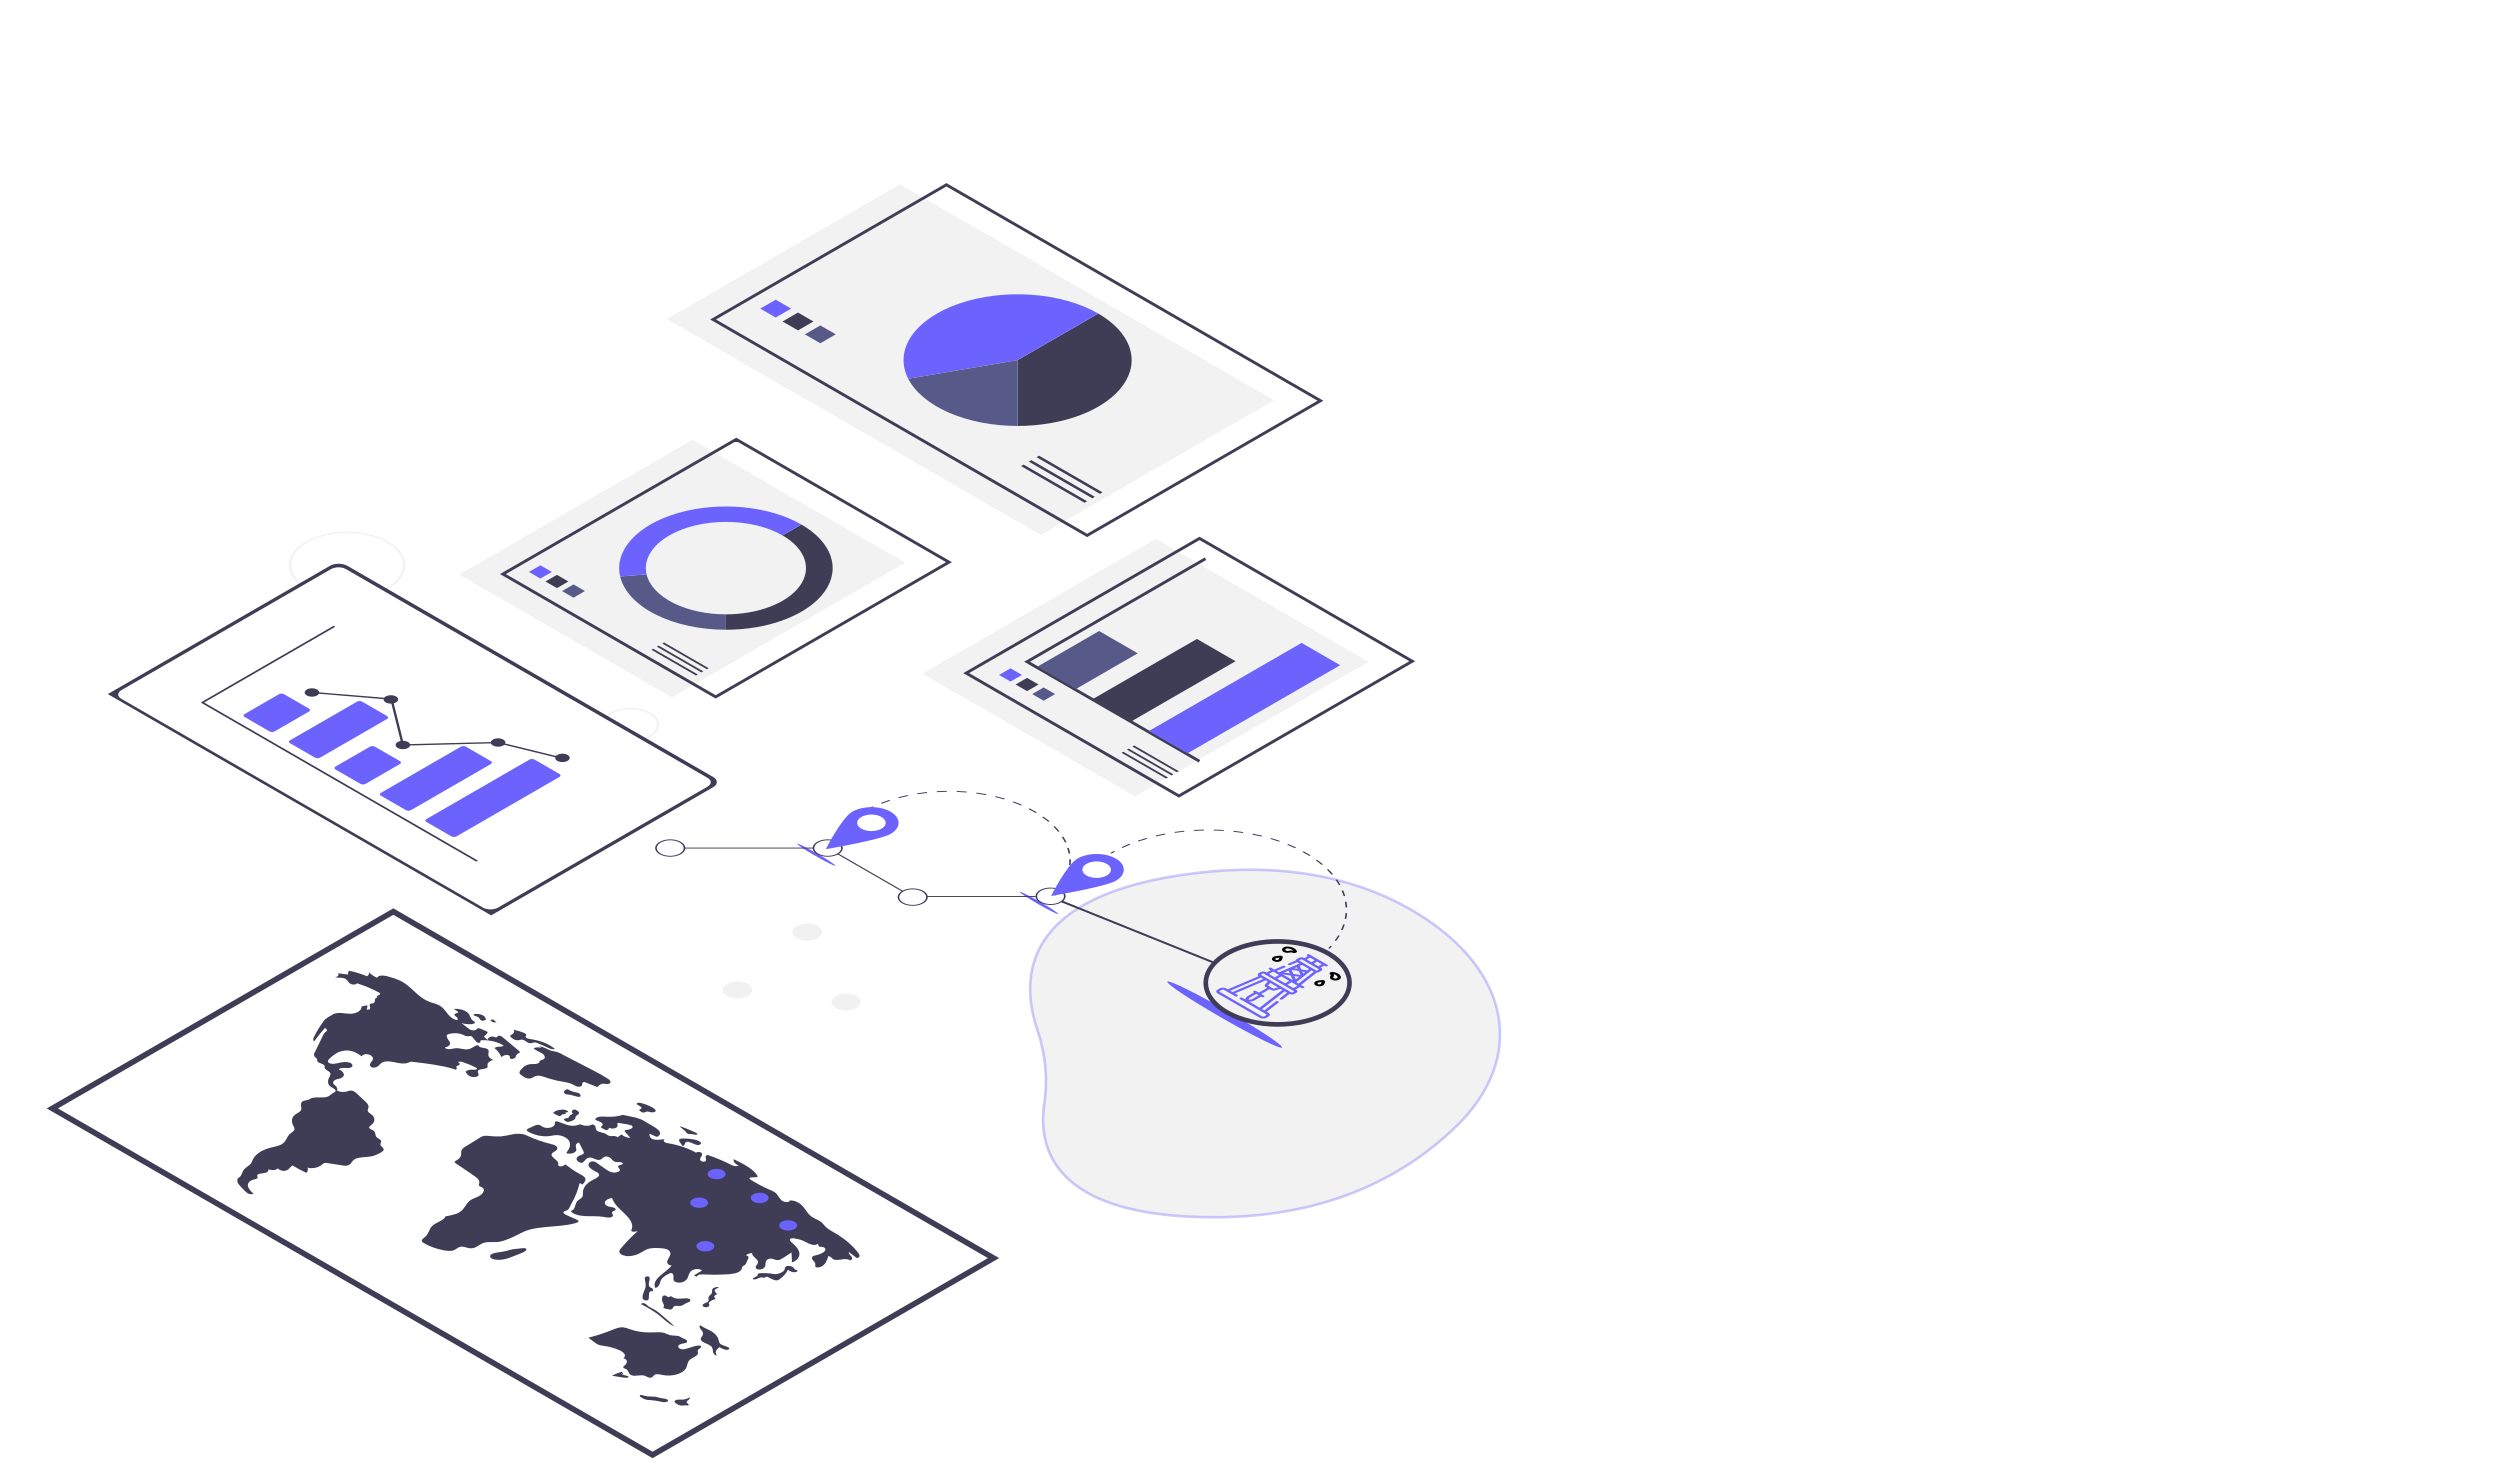 <svg width="1717" height="1019" viewBox="0 0 1717 1019" fill="none" xmlns="http://www.w3.org/2000/svg">
<g filter="url(#filter0_ddd)">
<g clip-path="url(#clip0)">
<path d="M682.359 848.055L270.118 610.068L35.922 745.27L448.163 983.256L682.359 848.055Z" fill="white" stroke="#3F3D56" stroke-width="3.859" stroke-miterlimit="10"/>
<path d="M332.33 695.896C333.267 695.199 334.043 694.435 334.638 693.622C334.776 693.483 334.862 693.328 334.89 693.169C334.919 693.009 334.89 692.848 334.805 692.696C334.633 692.526 334.391 692.382 334.101 692.278L329.879 690.487C329.558 690.318 329.151 690.215 328.718 690.192C327.74 690.207 327.402 690.944 326.695 691.335C326.262 691.533 325.734 691.648 325.182 691.665C324.631 691.682 324.085 691.599 323.618 691.428C322.698 691.076 321.919 690.614 321.331 690.074L317.006 686.659C318.996 687.251 321.234 687.509 323.465 687.403C324.937 687.331 326.786 686.677 326.191 685.897C325.981 685.684 325.703 685.496 325.373 685.342C323.035 684.013 323.146 681.84 321.79 680.116C320.888 679.031 319.415 678.139 317.582 677.567C315.749 676.995 313.65 676.772 311.584 676.93L314.181 678.581C314.451 678.721 314.638 678.907 314.713 679.112C314.82 679.741 313.133 679.856 312.448 680.349C311.558 680.989 312.672 681.878 313.571 682.514C314.47 683.15 314.926 684.351 313.563 684.583C306.804 682.681 306.804 676.774 300.895 674.089C299.32 673.473 297.677 672.916 295.978 672.422C285.992 668.985 283.133 661.123 273.852 657.081C271.734 656.214 269.486 655.458 267.135 654.821C265.721 654.323 264.118 654.032 262.465 653.974C261.639 653.96 260.832 654.116 260.187 654.414C259.543 654.712 259.103 655.133 258.947 655.602C256.672 654.488 254.757 653.15 253.291 651.65C253.535 652.144 253.544 652.666 253.318 653.163C253.092 653.659 252.638 654.111 252.005 654.471C248.187 652.885 244.018 651.603 239.608 650.659C239.234 651.526 239.015 652.413 238.955 653.307L232.13 652.449C232.359 652.707 232.485 652.992 232.497 653.283C232.51 653.573 232.409 653.861 232.203 654.126C231.996 654.391 231.689 654.626 231.304 654.813C230.919 655 230.467 655.134 229.979 655.207C232.083 655.673 234.66 655.227 236.556 655.929C237.71 656.469 238.559 657.195 238.995 658.014C239.432 658.835 240.331 659.548 241.549 660.04C242.845 660.449 244.882 660.126 245.073 659.281C250.602 661.031 255.718 663.186 260.291 665.692C260.679 665.866 260.961 666.105 261.099 666.377C261.277 666.944 260.255 667.358 259.518 667.747C258.781 668.136 258.404 668.989 259.352 669.17C257.967 669.113 257.39 670.178 257.425 670.979C257.461 671.781 257.385 672.815 256.069 673.072C255.726 673.138 255.349 673.133 255.008 673.204C254.001 673.412 253.716 674.169 253.867 674.78C254.165 675.374 254.288 675.992 254.232 676.608C254.023 677.214 252.731 677.74 251.892 677.357L252.468 674.558C250.982 674.574 249.534 674.832 248.291 675.304C248.419 676.498 247.751 677.674 246.424 678.593C245.097 679.511 243.211 680.102 241.154 680.243C239.04 680.222 236.937 680.061 234.887 679.763C233.857 679.619 232.785 679.613 231.751 679.747C230.718 679.881 229.751 680.15 228.927 680.534C226.35 682.028 223.74 683.291 222.313 685.232C219.683 688.811 217.444 692.482 215.612 696.223C215.131 697.205 214.723 698.351 215.772 699.173C218.013 696.076 220.469 693.034 223.14 690.048C223.601 690.247 223.977 690.505 224.238 690.801C224.499 691.098 224.639 691.425 224.646 691.757C224.319 692.275 223.801 692.745 223.126 693.134C222.64 693.596 222.288 694.1 222.085 694.627L216.255 706.606C215.577 707.569 215.499 708.638 216.035 709.631C216.679 710.174 217.242 710.747 217.718 711.345C217.942 711.845 217.738 712.387 217.99 712.883C218.705 714.285 222.534 714.598 222.979 716.037C223.011 716.454 223.005 716.871 222.961 717.288C223.143 718.749 226.154 719.58 226.843 720.99C227.089 721.928 226.865 722.887 226.196 723.754C224.98 726.013 224.65 728.723 227.336 730.509C228.282 731.011 229.161 731.555 229.964 732.134C230.65 732.763 230.749 733.714 229.708 734.151C227.923 734.9 226.997 736.313 225.246 737.088C222.056 738.499 216.822 736.907 213.658 738.337C213.038 738.697 212.382 739.035 211.694 739.351C210.772 739.674 209.613 739.701 208.678 740.012C206.908 740.602 206.519 741.981 206.678 743.157C206.838 744.333 207.339 745.557 206.625 746.663C205.87 747.831 203.938 748.587 202.631 749.58C199.778 751.747 200.182 754.809 201.54 757.416C202.084 758.187 202.308 759.02 202.193 759.85C201.859 760.916 200.348 761.701 199.298 762.599C196.728 764.796 196.785 767.862 193.615 769.78C191.361 771.144 187.985 771.612 185.041 772.427C182.237 773.216 179.76 774.346 177.78 775.738C175.801 777.131 174.365 778.753 173.57 780.495C173.276 781.398 172.853 782.285 172.305 783.148C171.156 784.646 168.792 785.74 167.566 787.218C165.945 789.172 166.301 791.765 163.425 793.157C162.241 795.112 163.548 797.163 165.311 798.966L168.471 802.198C168.994 802.844 169.771 803.411 170.74 803.854C171.234 804.067 171.838 804.178 172.455 804.167C173.072 804.156 173.664 804.025 174.135 803.795C172.29 802.341 170.988 800.681 170.308 798.922C169.847 797.144 170.964 795.099 173.733 794.276C175.016 793.895 176.801 793.629 176.975 792.802C177.074 792.328 176.534 791.878 176.547 791.401C176.662 791.035 176.973 790.698 177.436 790.439C177.899 790.18 178.492 790.011 179.13 789.956C180.409 789.861 181.654 789.649 182.817 789.328C183.409 789.093 183.863 788.759 184.118 788.372C184.372 787.984 184.415 787.56 184.241 787.158C185.359 787.45 186.572 787.602 187.799 787.606C188.413 787.601 189.009 787.487 189.506 787.279C190.003 787.072 190.378 786.781 190.579 786.446C191.741 787.312 193.231 788.268 195.123 788.184C195.869 788.101 196.57 787.917 197.168 787.647C197.766 787.377 198.244 787.029 198.563 786.631C199.187 785.833 199.979 785.083 200.92 784.397C203.846 786.254 207.029 787.971 210.437 789.53C211.483 788.416 211.736 787.111 211.143 785.891C212.761 786.555 215.677 786.326 217.448 785.809C219.18 785.238 220.632 784.422 221.666 783.438C221.916 783.173 222.277 782.949 222.715 782.784C223.412 782.637 224.18 782.645 224.868 782.805L235.679 784.493C236.294 784.611 236.94 784.667 237.588 784.659C238.359 784.569 239.077 784.366 239.674 784.071C240.271 783.776 240.728 783.397 241 782.971C241.528 782.118 242.209 781.299 243.032 780.528C245.9 778.382 251.786 779.053 256.075 777.95C257.72 777.469 259.234 776.849 260.564 776.112C262.057 775.362 263.685 774.43 263.513 773.292C263.348 772.201 261.551 771.386 261.278 770.302C261.027 769.309 262.115 768.288 261.633 767.324C261.194 766.448 259.625 765.938 258.792 765.164C257.324 763.801 258.325 761.831 256.574 760.584C255.586 759.881 253.798 759.471 253.536 758.578C253.306 757.792 254.412 757.116 255.226 756.471C256.461 755.451 257.125 754.238 257.128 752.993C257.131 751.749 256.474 750.534 255.245 749.512C254.29 748.75 252.983 748.075 252.64 747.156C252.293 746.224 253.029 745.281 253.136 744.33C253.308 742.799 251.856 741.381 250.456 740.076L244.762 734.767C243.751 733.825 242.212 732.747 240.345 733.006C239.694 733.139 239.078 733.323 238.514 733.553C237.378 733.902 236.079 734.034 234.805 733.93C233.531 733.826 232.347 733.492 231.422 732.975C231.863 732 231.634 730.965 230.784 730.086C230.142 729.565 229.56 729.02 229.044 728.454C228.843 728.117 228.764 727.76 228.81 727.405C228.857 727.05 229.029 726.704 229.315 726.388C229.601 726.073 229.996 725.794 230.475 725.57C230.954 725.345 231.507 725.179 232.101 725.083C233.295 724.889 234.345 724.474 235.089 723.902C235.834 723.33 236.231 722.632 236.221 721.917C236.067 721.227 235.679 720.561 235.079 719.957C234.479 719.353 233.678 718.824 232.723 718.4C233.249 717.583 235.087 717.38 236.593 717.436C238.099 717.491 239.765 717.652 240.992 717.145C242.923 716.348 242.067 714.402 239.969 713.76C237.871 713.119 235.289 713.428 233.075 713.924C231.843 714.26 230.536 714.497 229.192 714.629C228.517 714.689 227.826 714.641 227.196 714.488C226.566 714.336 226.021 714.086 225.622 713.766C224.639 712.808 225.698 711.607 226.738 710.67C228.038 709.376 229.626 708.187 231.459 707.13C233.322 706.068 235.829 705.468 238.447 705.459C242.659 705.563 245.83 707.622 248.473 709.518C248.576 709.091 248.947 708.7 249.514 708.419C250.082 708.139 250.808 707.988 251.556 707.995C252.303 708.02 253.027 708.15 253.667 708.374C254.307 708.598 254.843 708.908 255.228 709.279C255.936 709.902 256.259 710.644 256.147 711.386C255.962 712.465 254.815 713.403 254.286 714.444C253.757 715.484 254.195 716.885 255.992 717.2C257.544 717.472 259.108 716.755 259.975 715.963C260.654 715.113 261.549 714.325 262.63 713.627C264.986 712.468 268.561 713.016 271.456 713.649C274.35 714.283 277.844 714.904 280.326 713.837C280.761 713.598 281.261 713.402 281.805 713.256C282.378 713.181 282.975 713.192 283.539 713.287C293.213 714.428 303.032 715.597 311.793 718.226C312.249 718.363 312.168 718.456 312.607 718.611C313.386 718.731 313.849 718.086 313.693 717.629C313.538 717.172 313.149 716.666 313.586 716.274C313.908 715.986 314.552 715.893 315.03 715.69C315.296 715.555 315.501 715.384 315.627 715.192C315.752 715.001 315.794 714.794 315.748 714.591C315.703 714.388 315.572 714.194 315.367 714.027C315.161 713.86 314.888 713.724 314.571 713.633C314.744 712.915 316.625 713.051 317.717 713.409C320.993 714.484 324.062 715.758 326.87 717.209C327.226 717.358 327.487 717.57 327.613 717.813C327.619 718.035 327.48 718.25 327.222 718.415C326.964 718.579 326.607 718.681 326.224 718.699C325.457 718.72 324.688 718.699 323.927 718.635C323.076 718.629 322.238 718.758 321.505 719.007C320.771 719.257 320.171 719.618 319.769 720.052C320.451 721.261 321.234 722.553 323.022 723.298C324.809 724.042 327.903 723.832 328.561 722.618C329.173 721.487 327.44 720.152 328.501 719.138C329.744 717.95 333.546 718.451 334.636 717.215C335.113 716.673 334.824 716.026 334.794 715.418C334.781 714.687 335.152 713.972 335.856 713.365C336.561 712.758 337.567 712.288 338.743 712.017C337.706 711.598 336.859 711.041 336.272 710.393C335.685 709.746 335.376 709.027 335.37 708.296C335.381 706.934 336.313 705.314 334.593 704.382C333.014 703.526 329.91 703.796 329.024 702.655C328.806 702.375 328.708 702.003 328.207 701.899C328.022 701.876 327.832 701.878 327.649 701.904C327.466 701.93 327.296 701.98 327.151 702.05C325.049 702.843 323.694 704.348 321.244 704.668C318.578 705.017 315.966 703.771 313.242 703.9C311.763 703.971 310.422 704.441 308.955 704.568C307.487 704.695 305.627 704.241 305.614 703.384C306.738 703.16 307.697 702.722 308.335 702.143C308.972 701.563 309.25 700.876 309.123 700.193C308.881 699.53 308.497 698.887 307.978 698.28C307.471 697.558 307.102 696.808 306.875 696.04C306.721 695.68 306.743 695.301 306.939 694.947C307.281 694.56 307.852 694.256 308.549 694.09C310.017 693.681 311.65 693.511 313.273 693.599C314.895 693.687 316.446 694.029 317.757 694.588C318.889 695.085 320.001 695.782 321.42 695.724C322.17 695.694 322.961 695.449 323.631 695.647C324.02 695.797 324.315 696.015 324.471 696.269L326.882 699.172C327.11 699.52 327.491 699.827 327.988 700.064C328.243 700.176 328.562 700.228 328.881 700.21C329.2 700.193 329.496 700.106 329.709 699.967C330.208 699.542 329.554 698.822 330.263 698.512C330.514 698.424 330.805 698.381 331.098 698.39C333.869 698.34 336.625 698.644 339.169 699.281C341.712 699.918 343.98 700.872 345.811 702.074C345.509 702.791 343.853 702.889 342.577 702.912C341.301 702.936 339.629 703.328 339.869 704.052C340.019 704.319 340.283 704.56 340.636 704.752C341.428 705.353 342.048 706.022 342.473 706.736C343.199 707.801 343.848 708.882 344.419 709.979C345.047 709.411 345.919 708.945 346.95 708.628C347.473 708.481 348.073 708.453 348.631 708.548C349.189 708.643 349.666 708.855 349.967 709.142C350.42 709.734 349.82 710.518 350.518 711.024C351.449 711.7 353.415 711.043 353.938 710.235C354.461 709.426 354.397 708.46 355.38 707.809C356.042 707.37 357.195 707.017 357.058 706.44C356.985 706.249 356.836 706.07 356.622 705.918L345.044 696.218C344.356 695.642 343.019 695.008 342.126 695.481C341.628 695.744 341.582 696.264 340.953 696.408C340.283 696.562 339.663 696.155 339.014 695.972C338.488 695.86 337.912 695.848 337.374 695.94C336.835 696.032 336.362 696.222 336.026 696.481C335.374 697.01 334.933 697.615 334.734 698.254C334.197 697.498 332.87 696.65 332.333 695.895L332.33 695.896Z" fill="#3F3D56"/>
<path d="M333.054 682.406C332.455 681.719 331.505 681.154 330.331 680.789C329.158 680.424 327.819 680.276 326.495 680.365C326.221 680.365 325.954 680.41 325.723 680.495C325.493 680.58 325.31 680.701 325.195 680.844C324.998 681.282 325.902 681.586 326.599 681.791C327.65 682.078 328.513 682.553 329.061 683.145C329.386 683.529 329.528 683.958 329.861 684.339C330.002 684.537 330.233 684.709 330.531 684.837C330.828 684.965 331.18 685.044 331.549 685.065C332.237 685.006 332.859 684.797 333.287 684.48C333.474 684.4 333.627 684.296 333.736 684.178C333.844 684.059 333.905 683.927 333.915 683.793C333.831 683.611 333.674 683.444 333.456 683.305C333.037 682.953 332.844 682.528 332.909 682.103" fill="#3F3D56"/>
<path d="M339.595 684.538C339.406 684.416 339.165 684.324 338.897 684.271C338.628 684.219 338.341 684.207 338.062 684.237C337.783 684.267 337.522 684.337 337.305 684.442C337.087 684.547 336.92 684.683 336.819 684.836C337.266 685.288 337.867 685.683 338.585 685.997C338.949 686.151 339.383 686.239 339.834 686.25C340.284 686.262 340.73 686.196 341.116 686.061C340.237 685.71 339.616 685.182 339.375 684.581" fill="#3F3D56"/>
<path d="M359.141 693.074C357.111 692.314 354.933 691.694 352.652 691.228C353.1 691.81 353.212 692.459 352.973 693.081C352.733 693.702 352.154 694.263 351.321 694.68C350.957 694.815 350.654 694.998 350.439 695.215C350.185 695.567 350.539 695.958 350.882 696.283C351.448 696.896 352.19 697.45 353.076 697.92C353.523 698.153 354.064 698.318 354.65 698.399C355.235 698.481 355.847 698.477 356.429 698.388C356.902 698.257 357.389 698.143 357.886 698.047C360.626 697.719 361.853 700.737 364.619 700.487C365.593 700.399 366.403 699.888 367.385 699.939C367.857 699.987 368.3 700.102 368.676 700.273C371.488 701.358 374.195 702.531 376.784 703.787C378.012 704.381 379.888 704.997 381.031 704.348C377.614 701.412 372.612 699.209 366.803 698.083C364.705 697.68 361.383 697.463 360.965 696.149C360.808 695.658 361.769 695.132 361.466 694.506C361.004 693.887 360.181 693.38 359.141 693.075L359.141 693.074Z" fill="#3F3D56"/>
<path d="M370.446 702.603L372.058 703.977C371.707 703.755 371.278 703.58 370.8 703.461C370.322 703.343 369.806 703.285 369.286 703.291C368.766 703.297 368.254 703.367 367.785 703.497C367.315 703.626 366.899 703.812 366.564 704.041C367.809 705.481 370.454 706.306 372.34 707.491C374.226 708.675 375.11 710.81 372.832 711.737C372.143 712.017 371.218 712.16 370.825 712.59C370.645 712.914 370.519 713.247 370.449 713.585C370.203 713.912 369.804 714.192 369.297 714.395C368.791 714.598 368.196 714.715 367.58 714.734C366.362 714.834 365.104 714.75 363.906 714.912C360.926 715.315 359.196 717.062 357.82 718.641C357.24 719.203 356.878 719.83 356.76 720.481C356.696 721.68 358.244 722.681 359.692 723.541C360.745 724.168 362.023 724.844 363.528 724.756C365.493 724.642 366.563 723.311 368.414 722.914C370.095 722.553 371.934 723.044 373.504 723.545C376.314 724.529 379.248 725.389 382.282 726.118C386.109 726.935 390.437 727.265 393.472 728.838C394.248 729.324 395.115 729.759 396.057 730.135C396.536 730.316 397.107 730.401 397.678 730.375C398.25 730.35 398.791 730.216 399.217 729.994C399.857 729.567 399.78 728.938 399.844 728.375C399.908 727.811 400.349 727.143 401.318 727.067L410.279 730.612C411.202 729.461 412.706 728.111 414.886 728.273C415.672 728.332 416.403 728.596 417.195 728.575C417.86 728.505 418.451 728.289 418.844 727.971C419.236 727.653 419.397 727.26 419.294 726.874C419.029 726.105 418.374 725.397 417.412 724.843C414.293 722.813 410.937 720.909 407.366 719.145L386.846 708.531C385.553 707.72 384.065 707.02 382.429 706.451C380.985 706.217 379.578 705.912 378.224 705.539C375.635 704.562 373.584 703.028 370.446 702.603L370.446 702.603Z" fill="#3F3D56"/>
<path d="M390.426 732.353C390.255 732.217 390 732.124 389.713 732.094C389.478 732.1 389.253 732.153 389.076 732.243C388.212 732.593 387.61 733.118 387.388 733.714C387.287 734.01 387.326 734.317 387.499 734.602C387.673 734.887 387.976 735.14 388.376 735.335C389.39 735.788 390.819 735.727 392.019 735.988C393.869 736.391 400.175 738.994 398.455 735.668C397.862 734.521 396.414 734.396 394.939 734.074C393.192 733.748 391.631 733.153 390.426 732.353V732.353Z" fill="#3F3D56"/>
<path d="M440.11 741.503C439.495 741.354 438.811 741.326 438.166 741.425C437.85 741.482 437.583 741.606 437.421 741.773C437.26 741.94 437.215 742.136 437.298 742.322C437.402 742.45 437.547 742.566 437.726 742.662L439.45 743.718C440.182 744.167 440.964 744.804 440.439 745.341C440.05 745.739 439.019 745.945 439.04 746.403C439.079 746.581 439.207 746.75 439.408 746.888C439.843 747.312 440.435 747.676 441.14 747.954C442.779 748.5 442.889 747.653 443.998 747.482C445.696 747.221 444.937 747.535 446.651 747.813C447.916 748.018 449.788 748.146 450.271 747.086C451.111 745.244 442.712 742.005 440.11 741.503L440.11 741.503Z" fill="#3F3D56"/>
<path d="M476.181 761.156L475.012 760.64C472.432 759.434 469.68 758.356 466.785 757.417C467.371 758.198 468.139 758.93 469.067 759.591C469.61 759.937 470.096 760.311 470.52 760.708C471.215 761.449 471.451 762.464 472.797 762.791C473.631 762.994 474.441 762.749 475.259 762.844C475.824 762.909 477.475 763.44 477.847 763.392C480.852 762.999 477.193 761.603 476.181 761.156V761.156Z" fill="#3F3D56"/>
<path d="M476.022 766.477C473.874 766.126 471.66 765.929 469.429 765.889C468.963 765.847 468.488 765.865 468.036 765.939C467.583 766.014 467.164 766.145 466.807 766.322C465.984 766.865 466.412 767.702 466.881 768.371L468.782 771.081C469.746 770.986 470.158 770.325 470.299 769.767C470.439 769.209 470.589 768.555 471.438 768.276C472.407 767.957 473.594 768.342 474.503 768.716C475.984 769.324 479.386 771.308 481.018 769.892C482.94 768.223 478.005 766.801 476.022 766.477V766.477Z" fill="#3F3D56"/>
<path d="M339.163 844.72C338.535 844.873 337.976 845.107 337.53 845.405C337.084 845.702 336.762 846.055 336.59 846.436C336.497 846.874 336.626 847.319 336.961 847.716C337.296 848.114 337.822 848.447 338.477 848.676C339.807 849.121 341.345 849.314 342.875 849.227C344.21 849.186 345.526 849.026 346.776 848.753C348.662 848.292 350.447 847.704 352.094 847.001L358.492 844.489C359.922 843.928 363.596 841.797 360.188 841.215C359.257 841.056 355.273 841.744 353.907 841.803C351.445 841.908 350.011 842.562 347.809 843.141C345.05 843.866 341.868 843.96 339.163 844.72Z" fill="#3F3D56"/>
<path d="M428.268 927.918C427.828 927.338 427.46 926.741 427.169 926.13C424.634 926.813 422.315 927.737 420.309 928.862L428.05 930.101C429.214 930.288 430.642 930.437 431.48 929.934C431.593 929.877 431.676 929.804 431.722 929.722C431.768 929.64 431.775 929.552 431.742 929.468C431.676 929.379 431.571 929.302 431.436 929.244C430.581 928.902 429.651 928.626 428.671 928.424C428.181 928.321 427.736 928.158 427.366 927.947C426.995 927.735 426.709 927.48 426.525 927.198" fill="#3F3D56"/>
<path d="M452.685 943.931C451.995 943.703 451.275 943.507 450.531 943.344C448.819 943.023 446.951 943.21 445.17 943.06C443.478 942.863 441.851 942.514 440.348 942.025C440.19 942.034 440.038 942.063 439.901 942.108C439.764 942.153 439.646 942.215 439.553 942.289C439.46 942.363 439.395 942.447 439.363 942.536C439.33 942.625 439.331 942.717 439.364 942.807C439.535 943.166 439.887 943.487 440.376 943.73C441.445 944.496 442.843 945.088 444.431 945.446C445.407 945.566 446.4 945.632 447.398 945.643C449.643 945.817 451.836 946.168 453.916 946.687C454.648 946.878 455.433 946.992 456.235 947.024C458.056 947.032 459.515 946.264 458.5 945.322C457.68 944.562 454.032 944.329 452.685 943.931V943.931Z" fill="#3F3D56"/>
<path d="M471.734 946.238C472.415 945.913 472.96 945.503 473.327 945.039C473.694 944.575 473.873 944.069 473.851 943.559C472.709 944.34 471.197 944.911 469.501 945.203C468.269 945.339 466.992 945.173 465.747 945.261C465.12 945.269 464.518 945.405 464.048 945.645C463.578 945.885 463.271 946.213 463.18 946.572C463.278 946.988 463.605 947.375 464.114 947.676C465.239 948.499 466.632 949.4 468.449 949.385C469.44 949.376 470.422 949.083 471.388 949.213C471.703 949.288 472.043 949.32 472.383 949.309C473.02 949.225 473.144 948.702 472.845 948.367C472.546 948.031 471.995 947.79 471.687 947.457C471.378 947.125 471.47 946.604 472.099 946.502" fill="#3F3D56"/>
<path d="M496.883 908.075C496.05 907.783 495.316 907.406 494.716 906.964C493.964 906.124 493.563 905.194 493.546 904.249C493.026 902.032 491.302 899.968 488.622 898.353C486.177 896.887 482.987 895.825 481.011 894.141C480.693 894.461 480.508 894.82 480.47 895.189C480.432 895.559 480.542 895.928 480.791 896.268C481.207 896.966 481.903 897.598 482.331 898.293C483.009 899.41 482.967 900.631 482.213 901.731C481.781 902.216 481.449 902.728 481.223 903.257C481.199 903.814 481.412 904.367 481.842 904.866C482.273 905.365 482.909 905.796 483.694 906.121C485.585 907.078 487.948 907.853 488.938 909.187C489.472 910.255 489.725 911.362 489.688 912.473C489.883 913.578 490.73 914.803 492.561 915.144C491.711 914.183 491.415 913.09 491.716 912.025C492.018 910.96 492.901 909.979 494.237 909.224C495.315 909.973 498.778 911.923 500.611 910.652C502.164 909.574 498.087 908.557 496.883 908.075L496.883 908.075Z" fill="#3F3D56"/>
<path d="M467.438 907.139C468.805 906.593 470.979 906.67 471.739 905.816C471.938 905.504 471.97 905.165 471.83 904.842C471.69 904.519 471.386 904.228 470.956 904.007C470.162 903.527 469.122 903.206 468.287 902.75C467.786 902.428 467.248 902.127 466.677 901.847C464.799 901.069 462.114 901.471 459.993 900.94C458.789 900.523 457.63 900.065 456.521 899.569C453.765 898.641 450.323 899.034 447.135 899.113C441.996 899.234 436.913 898.461 432.544 896.895C431.126 896.25 429.472 895.799 427.707 895.577C425.334 895.439 423.183 896.309 421.232 897.101C415.841 899.286 410.111 901.177 404.115 902.751L408.635 906.124C409.417 906.801 410.439 907.374 411.633 907.805C412.583 908.053 413.584 908.229 414.612 908.33C418.352 908.835 421.867 909.787 424.929 911.126C426.535 911.761 427.832 912.623 428.697 913.63C429.116 914.136 429.286 914.698 429.191 915.257C429.096 915.815 428.738 916.347 428.156 916.796C428.878 917.015 429.483 917.344 429.908 917.746C430.332 918.148 430.558 918.609 430.564 919.08C430.548 920.025 430.019 920.944 429.051 921.707C428.478 922.195 427.765 922.764 428.126 923.315C428.42 923.765 429.297 923.97 429.931 924.281C432.082 925.339 431.412 927.634 433.77 928.534C436.299 929.498 439.959 927.981 442.638 928.8C444.176 929.27 445.386 930.477 447.044 930.17C448.505 929.9 448.628 928.685 449.81 928.121C451.266 927.426 453.399 928.005 455.176 928.376C458.284 928.948 461.653 928.814 464.596 928.001C467.539 927.187 469.833 925.757 471.011 924C472.266 921.894 471.841 919.419 474.1 917.613C475.838 916.223 479.072 915.3 479.382 913.595C479.539 912.728 478.859 911.806 479.449 911.004C479.948 910.537 480.518 910.098 481.152 909.69C481.675 909.232 481.79 908.503 480.969 908.226C478.586 907.422 472.152 910.44 469.725 910.675C468.956 910.761 468.158 910.687 467.474 910.465C466.791 910.244 466.265 909.89 465.991 909.466C465.716 909.042 465.711 908.576 465.976 908.15C466.241 907.724 466.758 907.366 467.437 907.139L467.438 907.139Z" fill="#3F3D56"/>
<path d="M444.258 880.239C443.882 879.732 443.226 879.312 442.391 879.045C441.514 878.837 440.246 879.153 440.292 879.699C444.433 881.785 448.25 884.075 451.699 886.545C455.525 889.455 458.408 892.856 463.303 895.171C461.51 893.269 459.524 891.43 457.357 889.664L453.831 886.666C452.906 885.85 451.907 885.063 450.838 884.307C448.557 882.753 446.017 882.046 444.258 880.239V880.239Z" fill="#3F3D56"/>
<path d="M461.658 874.679C461.363 874.477 460.987 874.234 460.543 874.297C460.119 874.358 459.952 874.665 459.57 874.787C459.047 874.954 458.413 874.707 458.049 874.434C457.768 874.128 457.33 873.88 456.794 873.725C456.478 873.691 456.151 873.716 455.862 873.798C455.573 873.881 455.338 874.014 455.192 874.18C454.914 874.516 454.768 874.883 454.766 875.255C454.623 875.97 454.621 876.692 454.76 877.407C455.109 878.746 456.442 880.063 455.853 881.373C455.694 881.601 455.631 881.848 455.669 882.093C455.801 882.272 456.007 882.43 456.269 882.553C456.53 882.677 456.839 882.761 457.17 882.801L459.387 883.278C459.76 883.379 460.171 883.424 460.582 883.409C460.976 883.334 461.324 883.195 461.588 883.011C461.852 882.826 462.021 882.602 462.076 882.365C462.175 881.888 462.529 881.44 463.09 881.084C464.24 880.548 465.974 881.09 467.412 880.894C468.862 880.696 469.656 879.822 470.771 879.252C472.075 878.585 474.448 878.108 474.123 876.86C473.847 875.799 472.117 875.632 470.496 875.692C467.078 875.818 464.353 876.518 461.658 874.679L461.658 874.679Z" fill="#3F3D56"/>
<path d="M489.269 869.406C488.793 870.28 489.283 871.248 488.881 872.135C488.445 873.096 487.018 873.839 486.666 874.811C486.305 875.808 487.127 876.923 486.322 877.83C485.444 878.82 482.918 879.182 482.542 880.273C482.498 880.461 482.522 880.653 482.613 880.836C482.704 881.019 482.86 881.188 483.07 881.335C483.281 881.481 483.542 881.6 483.836 881.685C484.131 881.77 484.453 881.819 484.782 881.828C485.449 881.812 486.078 881.646 486.535 881.365C486.993 881.085 487.243 880.713 487.232 880.327C487.192 879.833 486.725 879.359 486.828 878.868C486.909 878.596 487.095 878.339 487.373 878.115C488.13 877.443 489.158 876.887 490.369 876.495C490.709 876.415 490.999 876.277 491.201 876.099C491.522 875.719 490.894 875.317 490.655 874.917C490.114 874.009 491.632 873.162 492.978 872.599C492.082 872.974 490.642 870.624 490.792 870.205C491.089 869.372 493.08 868.583 493.928 867.962C492.979 867.816 491.969 867.884 491.104 868.152C490.238 868.42 489.582 868.869 489.269 869.406L489.269 869.406Z" fill="#3F3D56"/>
<path d="M446.21 862.222C446.27 861.6 446.1 860.814 445.075 860.619C444.671 860.57 444.251 860.605 443.887 860.718C443.524 860.831 443.241 861.014 443.089 861.235C442.807 861.684 442.734 862.168 442.876 862.639C443.26 864.126 443.46 865.627 443.474 867.13C443.255 869.817 441.141 872.394 441.308 875.083C441.272 875.663 441.567 876.234 442.146 876.709C442.45 876.938 442.89 877.094 443.381 877.146C443.873 877.198 444.38 877.142 444.804 876.99C445.087 876.818 445.304 876.613 445.441 876.389C445.577 876.165 445.631 875.927 445.597 875.69C445.679 874.561 445.592 873.427 445.772 872.302C445.773 871.83 446.052 871.372 446.564 871.004C447.138 870.673 448.256 870.626 448.67 871.029C448.167 870.539 448.791 869.6 448.011 868.905C447.359 868.325 446.646 868.505 446.082 867.692C445.008 866.14 446.052 863.834 446.209 862.222L446.21 862.222Z" fill="#3F3D56"/>
<path d="M545.827 855.742C545.448 855.338 545.107 854.923 544.806 854.497C543.828 853.449 540.954 852.975 539.694 853.917C538.857 854.543 539.103 855.434 538.764 856.2C538.412 856.751 537.875 857.257 537.182 857.687C536.489 858.117 535.655 858.463 534.728 858.706C534.205 858.898 533.62 859.029 533.008 859.088C532.275 859.101 531.544 859.032 530.856 858.886C527.913 858.407 524.836 858.263 521.798 858.46C521.495 858.466 521.2 858.518 520.944 858.611C520.389 858.855 520.525 859.344 520.395 859.739C520.107 860.617 518.444 861.062 517.412 861.729C517.248 861.812 517.124 861.919 517.051 862.038C516.979 862.158 516.96 862.286 516.997 862.41C517.18 862.734 517.941 862.803 518.507 862.708C520.386 862.395 521.826 860.983 523.663 861.369C524.011 861.443 524.345 861.582 524.711 861.553C525.293 861.507 525.541 861.085 526.062 860.93C526.846 860.698 527.684 861.151 528.28 861.525C529.308 862.17 530.522 862.707 531.869 863.11C532.366 863.287 532.942 863.376 533.525 863.365C533.937 863.307 534.325 863.203 534.667 863.058C535.01 862.914 535.299 862.731 535.519 862.522C538.108 860.594 540.035 858.398 541.194 856.052C542.021 856.83 543.274 857.427 544.755 857.748C545.608 857.87 547.207 857.683 547.598 857.153C548.215 856.315 546.59 856.383 545.827 855.742V855.742Z" fill="#3F3D56"/>
<path d="M388.345 783.653C387.84 784.165 387.117 784.595 386.243 784.901C385.799 785.044 385.279 785.088 384.782 785.023C384.286 784.958 383.848 784.79 383.554 784.55C383.182 784.148 383.41 783.66 383.44 783.205C383.608 780.673 377.533 778.687 379.046 776.309C379.664 775.339 381.403 774.753 382.253 773.843C382.726 773.306 382.876 772.693 382.68 772.102C382.485 771.51 381.954 770.973 381.172 770.574C380.404 770.243 379.555 769.978 378.653 769.789C372.885 768.363 367.48 766.491 362.586 764.225C361.696 763.77 360.716 763.379 359.667 763.058C357.085 762.508 354.241 762.532 351.689 763.127C349.168 763.723 346.556 764.182 343.888 764.501C341.027 764.593 338.157 764.463 335.356 764.114C334.328 763.986 333.263 764 332.247 764.156C331.204 764.422 330.288 764.83 329.578 765.345L320.164 771.163C318.86 771.862 317.832 772.715 317.147 773.663C316.447 774.876 316.914 776.205 316.636 777.474C316.344 778.774 315.284 779.975 313.633 780.876C312.968 781.236 312.141 781.64 312.238 782.164C312.345 782.455 312.6 782.72 312.97 782.928L325.074 791.161C327.204 792.61 329.462 794.274 329.209 796.168C329.09 797.062 328.465 798.085 329.47 798.769C329.966 799.025 330.497 799.257 331.057 799.464C331.629 799.821 332.03 800.258 332.22 800.731C332.411 801.205 332.384 801.699 332.143 802.165C331.628 803.61 330.277 804.911 328.311 805.855C327.073 806.445 325.625 806.877 324.417 807.487C319.821 809.808 319.73 814.078 315.483 816.612C312.985 818.102 309.406 818.776 305.979 819.397C305.002 822.151 299.622 823.464 297.017 825.84C294.546 828.094 294.708 831.069 292.171 833.298C291.01 834.318 289.225 835.369 289.762 836.55C290.053 837.037 290.555 837.472 291.221 837.814C294.973 840.032 299.58 841.705 304.666 842.697C307.056 843.162 309.894 843.434 311.934 842.579C313.579 841.889 314.447 840.556 316.417 840.265C318.738 839.922 320.835 841.266 323.227 841.353C327.107 841.493 328.967 838.563 332.422 837.533C335.527 836.608 339.362 837.378 342.756 836.898C344.169 836.664 345.512 836.307 346.737 835.839C349.758 834.772 352.605 833.55 355.245 832.188C356.798 831.33 358.426 830.52 360.123 829.759C370.086 825.602 384.317 827.182 395.316 824.013C396.367 823.71 397.539 823.176 397.284 822.515C397.067 822.16 396.645 821.86 396.09 821.664L389.246 818.598C388.336 818.261 387.603 817.786 387.127 817.225C386.912 816.941 386.899 816.619 387.093 816.329C387.287 816.039 387.671 815.806 388.162 815.679C391.063 815.195 391.303 812.605 392.276 810.955C394.895 806.51 396.776 801.931 397.893 797.28C397.907 797.016 398.07 796.761 398.357 796.555L400.024 797.584C401.531 796.042 402.856 794.167 401.591 792.554C400.729 791.687 399.567 790.931 398.175 790.334C394.515 788.305 391.222 786.066 388.345 783.653L388.345 783.653Z" fill="#3F3D56"/>
<path d="M446.131 762.653C445.864 763.74 446.25 764.847 447.223 765.79C449.262 767.312 453.359 766.886 456.529 766.292C456.033 766.624 455.782 767.054 455.827 767.492C455.873 767.929 456.212 768.339 456.773 768.634C457.447 768.911 458.213 769.105 459.023 769.203C466.185 770.415 472.713 772.636 478.021 775.665C478.37 775.405 478.874 775.229 479.435 775.17C479.995 775.112 480.574 775.176 481.058 775.349C482.344 775.846 482.383 776.939 481.937 777.794C481.296 778.608 480.91 779.48 480.798 780.372C480.899 781.263 482.522 782.164 483.892 781.748C485.206 781.35 485.017 780.253 484.74 779.41C484.463 778.568 484.643 777.408 486.1 777.242C491.617 779.144 496.835 781.322 501.695 783.749C502.441 784.21 503.343 784.578 504.346 784.829C504.852 784.948 505.412 784.967 505.939 784.883C506.466 784.799 506.93 784.618 507.26 784.366C506.037 783.929 505.067 783.291 504.475 782.535C503.882 781.778 503.693 780.936 503.932 780.118C510.747 783.452 517.887 787.062 520.504 791.994C519.736 793.21 515.128 791.931 514.744 793.206C514.744 793.412 514.826 793.616 514.983 793.802C515.141 793.987 515.37 794.149 515.653 794.275C519.347 796.617 523.38 798.774 527.707 800.722C529.398 801.345 530.934 802.099 532.272 802.962C534.325 804.482 534.766 806.541 536.561 808.166C536.887 808.511 537.331 808.814 537.866 809.057C538.401 809.3 539.016 809.478 539.673 809.58C540.002 809.62 540.341 809.622 540.671 809.585C541 809.548 541.314 809.473 541.592 809.365C541.871 809.256 542.108 809.116 542.29 808.953C542.473 808.79 542.596 808.608 542.653 808.417C546.95 808.442 550.025 810.825 551.869 813.066C553.714 815.306 554.784 817.82 557.587 819.7C559.597 821.049 562.385 821.983 564.16 823.437C565.153 824.397 566.061 825.384 566.881 826.397C568.677 828.239 571.463 829.677 574.019 831.191C580.537 835.057 585.773 839.579 589.469 844.534C590.007 845.145 590.307 845.817 590.346 846.503C590.354 846.845 590.184 847.181 589.859 847.468C589.533 847.755 589.066 847.978 588.518 848.11L583.101 843.913C582.522 844.937 583.868 845.945 584.718 846.905C585.568 847.864 585.483 849.416 583.646 849.606C582.718 848.57 580.125 848.644 578.186 848.969C576.247 849.295 573.911 849.677 572.409 848.898C571.063 848.2 570.607 846.681 568.803 846.761C568.502 848.262 567.913 849.739 567.046 851.165C566.155 852.629 564.582 854.213 561.929 854.461C561.479 854.519 561.009 854.485 560.598 854.364C559.46 853.973 559.981 852.991 560.003 852.227C559.802 851.268 559.225 850.349 558.318 849.538C557.605 848.667 557.217 847.54 558.307 846.811C559.081 846.409 560.008 846.118 561.013 845.961C562.632 845.579 564.077 844.986 565.235 844.23C566.234 843.646 566.827 842.871 566.901 842.051C566.914 841.644 566.676 841.248 566.231 840.932C565.786 840.616 565.162 840.401 564.469 840.326C563.815 840.291 563.055 840.399 562.573 840.142C561.722 839.686 562.522 838.498 561.374 838.399C560.932 838.744 560.294 838.988 559.571 839.088C555.891 838.94 553.592 836.777 550.45 835.661C548.899 835.164 547.239 834.789 545.515 834.544C544.942 834.412 544.314 834.38 543.709 834.453C543.262 834.569 542.897 834.77 542.675 835.023C542.452 835.275 542.386 835.564 542.487 835.841C542.716 836.392 543.154 836.907 543.77 837.349C546.278 839.473 548.509 841.808 548.964 844.365C549.42 846.922 547.737 849.742 543.912 851.058L543.641 844.172C541.425 845.718 539.103 847.211 536.673 848.65C536.232 848.95 535.683 849.191 535.064 849.355C533.668 849.659 532.167 849.165 530.922 848.691C530.58 848.557 530.193 848.466 529.786 848.424C529.379 848.382 528.961 848.391 528.56 848.449C528.159 848.507 527.783 848.613 527.458 848.761C527.134 848.908 526.867 849.094 526.675 849.306C525.991 850.251 525.671 851.271 525.737 852.295C525.8 853.323 525.288 854.336 524.277 855.183C523.141 855.966 520.796 856.234 519.634 855.463C519.26 855.141 519.038 854.768 518.989 854.381C518.939 853.995 519.065 853.607 519.354 853.257C519.943 852.561 520.378 851.825 520.647 851.067C521.019 848.733 515.951 846.899 516.66 844.591C515.766 844.624 514.901 844.788 514.147 845.068C513.393 845.347 512.775 845.734 512.353 846.19C512.949 846.323 513.447 846.571 513.762 846.892C514.077 847.213 514.188 847.587 514.078 847.95C513.822 848.671 513.464 849.379 513.006 850.067C512.56 851.027 512.595 852.126 511.465 852.876C510.983 853.128 510.53 853.399 510.11 853.685C509.679 854.246 509.449 854.852 509.435 855.466C509.141 856.161 508.558 856.804 507.736 857.34C506.915 857.877 505.879 858.289 504.719 858.542C502.393 859.034 499.939 859.295 497.462 859.314C493.16 859.543 488.83 859.552 484.525 859.34C483.312 859.206 482.065 859.208 480.854 859.347C480.251 859.425 479.709 859.615 479.311 859.888C478.913 860.16 478.681 860.501 478.65 860.857C478.162 860.601 477.097 860.251 476.608 859.996C478.312 858.823 480.154 857.718 482.12 856.69C481.165 855.12 476.822 855.342 475.034 856.648C473.246 857.954 473.086 859.738 472.377 861.351C471.98 862.558 470.858 863.646 469.207 864.422C468.365 864.79 467.322 864.972 466.268 864.934C465.213 864.897 464.217 864.642 463.461 864.216C461.304 862.733 463.708 860.204 461.756 858.63C461.598 858.482 461.36 858.37 461.08 858.309C460.542 858.219 460.017 858.452 459.602 858.669C457.426 859.649 455.658 860.898 454.429 862.325C452.919 864.477 453.584 867.401 450.202 868.659C448.47 865.921 450.417 862.853 453.141 860.399C455.864 857.944 459.398 855.757 461.325 853.062C458.951 853.231 457.867 851.333 458.315 849.976C458.74 848.69 459.72 847.484 460.189 846.204C460.504 845.573 460.56 844.909 460.353 844.264C460.146 843.619 459.681 843.011 458.995 842.488C457.394 841.473 454.785 841.298 452.415 841.187C450.476 841.021 448.498 841.083 446.601 841.368C443.904 841.891 442.015 843.252 439.961 844.388C437.859 845.708 434.999 846.544 431.911 846.738C428.838 846.801 425.548 845.542 425.348 843.771C425.381 842.84 425.831 841.929 426.655 841.129C430.059 837.116 433.856 833.218 438.028 829.454C436.533 830 433.889 830.289 433.584 829.284C433.548 829.039 433.601 828.794 433.742 828.562C435.068 825.592 433.474 822.431 431.065 819.697C428.657 816.963 425.441 814.48 423.187 811.702C421.925 810.145 420.976 808.51 420.359 806.828C419.248 806.95 418.215 807.243 417.37 807.676C416.524 808.11 415.897 808.667 415.555 809.289C415.254 809.918 415.324 810.587 415.753 811.191C416.182 811.795 416.945 812.3 417.924 812.626C418.959 812.934 420.166 813.002 421.213 813.296C421.759 813.414 422.215 813.64 422.499 813.933C422.783 814.227 422.877 814.569 422.764 814.899C422.372 815.501 421.011 815.718 420.506 816.292C419.737 817.166 421.37 818.21 420.933 819.157C420.701 819.497 420.286 819.785 419.749 819.979C419.212 820.173 418.582 820.261 417.951 820.232C416.693 820.159 415.458 819.989 414.278 819.728C410.337 819.079 406.131 819.427 402.047 819.229C397.963 819.031 393.474 818.017 392.036 815.801C395.849 814.326 394.394 810.787 396.866 808.554C397.679 807.819 398.907 807.248 399.595 806.472C400.593 805.348 400.299 804.01 400.343 802.747C400.411 801.207 401.013 799.691 402.113 798.288C403.213 796.884 404.788 795.623 406.747 794.576C408.225 793.929 409.543 793.168 410.665 792.315C411.208 791.879 411.482 791.351 411.444 790.816C411.406 790.28 411.057 789.767 410.454 789.358C407.33 787.707 403.338 785.66 404.319 783.281C404.669 782.432 405.758 781.522 407.27 781.589C407.791 781.656 408.283 781.782 408.719 781.96C409.154 782.137 409.524 782.363 409.807 782.625L415.885 786.899C417.307 787.899 418.884 788.957 421.061 789.262C423.238 789.567 426.013 788.643 425.729 787.359C425.523 786.422 423.844 785.497 424.705 784.693C425.421 784.024 427.524 784.009 427.748 783.232C427.908 782.675 426.848 782.243 425.879 782.17C424.903 782.18 423.927 782.141 422.963 782.054C421.327 781.756 420.575 780.706 419.779 779.829C418.984 778.952 417.463 778.038 415.827 778.335C413.997 778.666 413.606 780.26 411.778 780.595C409.362 781.039 407.479 778.905 404.952 779.028C402.052 779.169 401.939 781.811 399.483 782.711C398.629 782.545 397.863 782.253 397.262 781.865C396.661 781.477 396.245 781.005 396.054 780.496C395.885 779.985 395.96 779.456 396.27 778.967C396.58 778.478 397.114 778.047 397.815 777.719C398.829 777.261 400.222 777.001 400.76 776.326C401.077 775.748 401.029 775.124 400.625 774.565L397.694 768.693C395.958 768.993 395.328 770.245 395.442 771.289C395.556 772.334 396.122 773.398 395.639 774.406C395.266 775.083 394.459 775.652 393.384 775.997C392.309 776.342 391.046 776.437 389.853 776.263C389.695 776.246 389.544 776.21 389.413 776.157C389.281 776.103 389.171 776.034 389.09 775.954C389.047 775.858 389.038 775.758 389.063 775.66C389.088 775.562 389.146 775.468 389.235 775.384C391.037 773.009 392.218 770.323 390.989 767.829C389.76 765.335 385.455 763.217 381.033 763.669C379.982 763.777 378.988 764.016 377.957 764.176C372.484 765.027 366.552 763.5 362.653 761.126C362.24 760.912 361.941 760.634 361.794 760.325C361.594 759.693 362.572 759.162 363.452 758.769L367.185 757.099C367.864 756.709 368.777 756.485 369.734 756.474C371.061 756.565 371.763 757.396 372.721 757.934C373.471 758.328 374.412 758.579 375.418 758.654C376.423 758.729 377.444 758.623 378.342 758.352C379.224 758.063 379.953 757.641 380.45 757.131C380.947 756.621 381.193 756.042 381.163 755.457C381.136 754.972 381.066 754.342 381.843 754.157C382.086 754.122 382.34 754.118 382.585 754.146C382.831 754.174 383.064 754.232 383.266 754.317C385.457 755.013 387.38 755.974 389.631 756.602C390.719 756.961 391.944 757.159 393.197 757.178C394.449 757.197 395.691 757.037 396.81 756.711C397.459 756.476 398.154 756.138 398.89 756.261C399.228 756.34 399.536 756.458 399.795 756.606C400.829 757.055 402.116 757.263 403.403 757.191C404.69 757.119 405.883 756.771 406.748 756.216C407.399 756.35 407.964 756.595 408.366 756.919C408.768 757.244 408.988 757.631 408.996 758.03C408.988 758.828 409.247 759.619 409.759 760.36C411.036 761.649 414.287 761.731 416.113 762.777C416.734 763.287 417.5 763.733 418.379 764.097C419.372 764.366 420.533 764.198 421.63 764.212C422.726 764.225 424.036 764.604 423.975 765.236L426.796 763.099C427.458 763.74 428.351 764.292 429.414 764.718C430.476 765.143 431.684 765.433 432.956 765.566L429.189 761.172C429.04 761.029 428.955 760.867 428.941 760.7C428.973 760.204 430.078 760.041 430.921 759.943C432.937 759.708 435.068 758.634 434.347 757.522C433.856 756.763 432.325 756.45 430.974 756.228L424.506 755.167C423.584 755.547 424.102 756.363 424.169 757.015C424.209 757.409 424.041 757.802 423.688 758.141C423.335 758.479 422.813 758.748 422.19 758.913C421.567 759.077 420.872 759.128 420.198 759.06C419.523 758.993 418.9 758.808 418.41 758.532C418.328 758.896 418.105 759.243 417.759 759.55C417.412 759.857 416.951 760.115 416.408 760.305L413.413 758.808C413.036 758.663 412.774 758.438 412.683 758.182C412.65 757.856 413.156 757.611 413.48 757.344C413.822 757.002 413.979 756.609 413.933 756.215C413.887 755.821 413.638 755.443 413.22 755.131C412.363 754.515 411.3 754.005 410.095 753.632C409.552 753.484 409.124 753.225 408.894 752.905C408.815 752.691 408.86 752.468 409.021 752.27C409.375 751.877 409.898 751.544 410.54 751.302C411.181 751.06 411.92 750.917 412.685 750.888C414.212 750.84 415.744 750.877 417.258 750.998C420.913 751.136 424.561 750.681 427.791 749.685C429.973 750.201 432.442 750.615 434.624 751.13C438.196 751.806 441.371 753.044 443.791 754.705L448.901 757.77C450.511 758.624 451.833 759.643 452.799 760.776C453.268 761.347 453.458 761.98 453.348 762.609C453.239 763.237 452.834 763.837 452.177 764.342C452.032 764.46 451.838 764.554 451.613 764.617C451.388 764.679 451.139 764.708 450.889 764.7C450.578 764.647 450.298 764.545 450.082 764.405C448.593 763.604 447.621 763.457 446.132 762.656L446.131 762.653Z" fill="#3F3D56"/>
<path d="M388.283 748.108C388.679 748.114 389.071 748.057 389.415 747.943C389.758 747.829 390.041 747.663 390.232 747.463C389.928 747.066 389.438 746.727 388.818 746.483C388.198 746.238 387.472 746.099 386.722 746.08C386.101 746.082 385.484 746.131 384.885 746.227C383.966 746.295 383.081 746.475 382.29 746.754C381.499 747.033 380.818 747.405 380.293 747.847C380.189 747.944 380.12 748.052 380.09 748.165C380.059 748.278 380.068 748.393 380.116 748.504C380.223 748.648 380.384 748.776 380.589 748.878C381.344 749.313 382.144 749.721 382.984 750.101C383.499 750.334 384.164 750.567 384.769 750.422C385.565 750.233 385.636 749.539 386.386 749.296C386.757 749.207 387.156 749.166 387.557 749.176C387.757 749.18 387.956 749.157 388.138 749.109C388.32 749.06 388.481 748.988 388.606 748.898C388.814 748.701 388.549 748.368 388.159 748.418" fill="#3F3D56"/>
<path d="M397.263 747.438C396.747 746.963 396.1 746.539 395.347 746.184C395.201 746.094 395.017 746.027 394.813 745.989C394.587 745.97 394.356 745.994 394.156 746.059C393.548 746.243 393.083 746.553 392.852 746.926C392.622 747.3 392.644 747.71 392.914 748.074C393.103 748.249 393.244 748.439 393.331 748.639C393.46 749.231 392.175 749.548 391.561 750.029C390.871 750.569 390.976 751.417 390.022 751.8C389.271 752.103 388.086 752.001 387.558 752.433C387.004 752.885 387.651 753.49 388.274 753.911C388.597 754.177 389.046 754.383 389.568 754.505C390.186 754.572 390.824 754.504 391.361 754.315C392.462 754 393.447 753.565 394.264 753.035C394.656 752.805 394.944 752.524 395.105 752.216C395.177 751.939 395.21 751.66 395.203 751.38C395.415 749.763 399.025 749.253 397.264 747.438L397.263 747.438Z" fill="#3F3D56"/>
<path d="M517.388 809.274C519.788 810.659 523.679 810.659 526.079 809.274C528.479 807.888 528.479 805.642 526.079 804.257C523.679 802.871 519.788 802.871 517.388 804.257C514.989 805.642 514.989 807.888 517.388 809.274Z" fill="#6C63FF"/>
<path d="M480.106 842.455C482.505 843.84 486.396 843.84 488.796 842.455C491.196 841.069 491.196 838.823 488.796 837.438C486.396 836.052 482.505 836.052 480.106 837.438C477.706 838.823 477.706 841.069 480.106 842.455Z" fill="#6C63FF"/>
<path d="M475.851 812.522C478.251 813.907 482.142 813.907 484.542 812.522C486.941 811.137 486.941 808.89 484.542 807.505C482.142 806.12 478.251 806.12 475.851 807.505C473.451 808.89 473.451 811.137 475.851 812.522Z" fill="#6C63FF"/>
<path d="M536.956 828.112C539.356 829.498 543.246 829.498 545.646 828.112C548.046 826.727 548.046 824.481 545.646 823.095C543.246 821.71 539.356 821.71 536.956 823.095C534.556 824.481 534.556 826.727 536.956 828.112Z" fill="#6C63FF"/>
<path d="M487.796 792.845C490.196 794.231 494.087 794.231 496.487 792.845C498.887 791.46 498.887 789.214 496.487 787.828C494.087 786.443 490.196 786.443 487.796 787.828C485.397 789.214 485.397 791.46 487.796 792.845Z" fill="#6C63FF"/>
<path d="M875.067 258.875L618.174 110.57L457.91 203.09L714.803 351.395L875.067 258.875Z" fill="#F2F2F2"/>
<path d="M906.884 259.215L649.991 110.91L489.727 203.43L746.62 351.735L906.884 259.215Z" stroke="#3F3D56" stroke-width="2" stroke-miterlimit="10"/>
<path d="M698.895 276.54C714.386 276.54 729.53 273.889 742.411 268.92C755.291 263.951 765.331 256.889 771.259 248.627C777.187 240.364 778.738 231.272 775.716 222.501C772.694 213.73 765.234 205.673 754.28 199.349L698.895 231.323L698.895 276.54Z" fill="#3F3D56"/>
<path d="M754.28 199.349C741.968 192.243 725.907 187.707 708.633 186.458C691.358 185.208 673.855 187.317 658.887 192.45C643.92 197.582 632.34 205.448 625.978 214.803C619.615 224.158 618.832 234.47 623.752 244.111L698.895 231.323L754.28 199.349Z" fill="#6C63FF"/>
<path d="M698.895 276.541L698.895 231.323L623.752 244.111C628.541 253.473 638.446 261.69 651.989 267.534C665.532 273.379 681.986 276.538 698.895 276.541V276.541Z" fill="#575A89"/>
<path d="M543.345 195.947L532.739 189.825L522.133 195.947L532.739 202.07L543.345 195.947Z" fill="#6C63FF"/>
<path d="M558.664 204.791L548.058 198.668L537.453 204.791L548.058 210.914L558.664 204.791Z" fill="#3F3D56"/>
<path d="M573.983 213.635L563.378 207.512L552.772 213.635L563.378 219.758L573.983 213.635Z" fill="#575A89"/>
<path d="M757.226 322.142L713.625 296.971L711.857 297.992L755.458 323.163L757.226 322.142Z" fill="#3F3D56"/>
<path d="M751.923 325.203L708.322 300.033L706.554 301.053L750.155 326.224L751.923 325.203Z" fill="#3F3D56"/>
<path d="M746.62 328.265L703.019 303.094L701.251 304.114L744.853 329.285L746.62 328.265Z" fill="#3F3D56"/>
<path d="M621.709 370.443L475.586 286.086L315.323 378.607L461.445 462.963L621.709 370.443Z" fill="#F2F2F2"/>
<path d="M651.758 370.103L505.636 285.746L345.372 378.266L491.495 462.623L651.758 370.103Z" stroke="#3F3D56" stroke-width="2" stroke-miterlimit="10"/>
<path d="M378.99 376.799L371.112 372.251L363.233 376.799L371.112 381.347L378.99 376.799Z" fill="#6C63FF"/>
<path d="M390.37 383.369L382.492 378.82L374.613 383.369L382.492 387.917L390.37 383.369Z" fill="#3F3D56"/>
<path d="M401.751 389.938L393.872 385.39L385.994 389.938L393.872 394.487L401.751 389.938Z" fill="#575A89"/>
<path d="M486.709 442.936L456.071 425.248L454.829 425.965L485.467 443.653L486.709 442.936Z" fill="#3F3D56"/>
<path d="M482.983 445.087L452.344 427.399L451.102 428.117L481.741 445.804L482.983 445.087Z" fill="#3F3D56"/>
<path d="M479.257 447.238L448.618 429.551L447.376 430.268L478.015 447.955L479.257 447.238Z" fill="#3F3D56"/>
<path d="M550.415 344.252L537.453 351.735C545.144 356.175 550.382 361.832 552.504 367.991C554.626 374.149 553.537 380.533 549.374 386.334C545.212 392.136 538.163 397.094 529.119 400.583C520.075 404.071 509.442 405.933 498.565 405.933L498.565 416.516C513.068 416.516 527.245 414.034 539.303 409.382C551.362 404.731 560.76 398.119 566.31 390.384C571.86 382.649 573.313 374.138 570.483 365.926C567.654 357.715 560.67 350.172 550.415 344.252V344.252Z" fill="#3F3D56"/>
<path d="M498.565 416.516L498.565 405.933C485.267 405.934 472.419 403.153 462.401 398.104C452.383 393.055 445.874 386.081 444.08 378.474L425.911 379.904C428.307 390.047 436.987 399.344 450.345 406.076C463.703 412.807 480.834 416.517 498.565 416.516Z" fill="#575A89"/>
<path d="M459.678 351.735C469.991 345.781 483.98 342.436 498.565 342.436C513.151 342.436 527.139 345.781 537.453 351.735L550.415 344.252C539.561 337.986 525.574 333.844 510.426 332.41C495.278 330.977 479.733 332.324 465.982 336.262C452.23 340.2 440.966 346.529 433.777 354.359C426.589 362.189 423.837 371.124 425.912 379.904L444.081 378.474C442.927 373.624 443.735 368.686 446.441 364.047C449.147 359.408 453.678 355.194 459.678 351.735V351.735Z" fill="#6C63FF"/>
<path d="M939.879 438.473L793.757 354.116L633.493 446.636L779.616 530.993L939.879 438.473Z" fill="#F2F2F2"/>
<path d="M969.929 438.133L823.806 353.776L663.542 446.296L809.665 530.653L969.929 438.133Z" stroke="#3F3D56" stroke-width="2" stroke-miterlimit="10"/>
<path d="M827.931 367.722L705.376 438.473L823.806 506.842" stroke="#3F3D56" stroke-width="2" stroke-miterlimit="10"/>
<path d="M781.383 432.69L754.869 417.384L712.446 441.874L738.961 457.181L781.383 432.69Z" fill="#575A89"/>
<path d="M848.553 438.132L822.038 422.826L750.745 463.984L777.259 479.29L848.553 438.132Z" fill="#3F3D56"/>
<path d="M920.436 440.854L893.921 425.547L789.043 486.093L815.557 501.4L920.436 440.854Z" fill="#6C63FF"/>
<path d="M701.874 447.55L693.996 443.001L686.117 447.55L693.996 452.098L701.874 447.55Z" fill="#6C63FF"/>
<path d="M713.255 454.119L705.376 449.571L697.497 454.119L705.376 458.668L713.255 454.119Z" fill="#3F3D56"/>
<path d="M724.634 460.689L716.756 456.141L708.877 460.689L716.756 465.237L724.634 460.689Z" fill="#575A89"/>
<path d="M809.593 513.687L778.955 495.999L777.713 496.716L808.351 514.404L809.593 513.687Z" fill="#3F3D56"/>
<path d="M805.867 515.838L775.229 498.15L773.986 498.867L804.625 516.555L805.867 515.838Z" fill="#3F3D56"/>
<path d="M802.141 517.989L771.502 500.301L770.26 501.018L800.899 518.706L802.141 517.989Z" fill="#3F3D56"/>
<path d="M210.121 388.514C204.527 385.284 200.718 381.17 199.175 376.691C197.631 372.212 198.424 367.57 201.451 363.35C204.478 359.131 209.605 355.525 216.182 352.988C222.759 350.451 230.492 349.097 238.403 349.097C246.313 349.097 254.046 350.451 260.624 352.988C267.201 355.525 272.328 359.131 275.355 363.35C278.382 367.57 279.174 372.212 277.631 376.691C276.088 381.17 272.278 385.284 266.685 388.514C259.178 392.837 249.007 395.266 238.403 395.266C227.799 395.266 217.628 392.837 210.121 388.514V388.514ZM265.506 356.54C260.146 353.445 253.316 351.338 245.881 350.484C238.445 349.63 230.738 350.068 223.735 351.743C216.731 353.418 210.744 356.254 206.533 359.893C202.321 363.532 200.073 367.81 200.073 372.187C200.073 376.563 202.321 380.841 206.533 384.48C210.744 388.119 216.731 390.955 223.734 392.63C230.738 394.305 238.445 394.743 245.881 393.889C253.316 393.035 260.146 390.928 265.506 387.833C272.684 383.68 276.715 378.053 276.715 372.187C276.715 366.32 272.684 360.693 265.506 356.54V356.54Z" fill="#F2F2F2"/>
<path d="M418.699 489.878C415.903 488.263 413.998 486.206 413.226 483.966C412.455 481.727 412.851 479.406 414.364 477.296C415.878 475.186 418.441 473.383 421.73 472.115C425.019 470.846 428.885 470.169 432.84 470.169C436.796 470.169 440.662 470.846 443.951 472.115C447.239 473.383 449.803 475.186 451.316 477.296C452.83 479.406 453.226 481.727 452.454 483.966C451.683 486.206 449.778 488.263 446.981 489.878C443.228 492.04 438.142 493.254 432.84 493.254C427.538 493.254 422.453 492.04 418.699 489.878V489.878ZM445.803 474.231C443.239 472.751 439.973 471.743 436.417 471.335C432.861 470.926 429.175 471.136 425.825 471.937C422.475 472.738 419.612 474.094 417.598 475.835C415.584 477.575 414.509 479.621 414.509 481.714C414.508 483.807 415.584 485.853 417.598 487.594C419.612 489.334 422.475 490.69 425.825 491.491C429.175 492.292 432.861 492.502 436.417 492.094C439.973 491.685 443.239 490.677 445.803 489.197C449.236 487.211 451.163 484.52 451.163 481.714C451.163 478.908 449.236 476.217 445.803 474.231V474.231Z" fill="#F2F2F2"/>
<path d="M337.304 612.685L74.023 460.694L226.549 372.641C228.151 371.718 230.323 371.199 232.586 371.199C234.85 371.2 237.021 371.718 238.624 372.641L489.829 517.662C491.428 518.587 492.326 519.84 492.326 521.147C492.326 522.454 491.428 523.707 489.829 524.632L337.304 612.685Z" fill="#3F3D56"/>
<path d="M331.876 607.432L83.166 463.851C81.843 463.086 81.129 462.033 81.18 460.923C81.23 459.813 82.042 458.736 83.436 457.93L227.186 374.943C228.583 374.138 230.448 373.669 232.371 373.64C234.294 373.611 236.118 374.023 237.444 374.786L486.155 518.367C487.477 519.132 488.191 520.186 488.14 521.296C488.09 522.406 487.278 523.482 485.884 524.289L342.133 607.276C340.736 608.081 338.872 608.549 336.949 608.578C335.026 608.608 333.202 608.195 331.876 607.432V607.432Z" fill="white"/>
<path d="M326.663 575.526L138.392 466.836C138.314 466.792 138.253 466.739 138.211 466.68C138.169 466.622 138.148 466.559 138.148 466.496C138.148 466.433 138.169 466.37 138.211 466.312C138.253 466.254 138.314 466.201 138.392 466.156L228.63 414.061C228.787 413.971 228.998 413.92 229.219 413.92C229.44 413.92 229.652 413.971 229.809 414.061C229.965 414.151 230.053 414.274 230.053 414.401C230.053 414.529 229.965 414.651 229.809 414.742L140.159 466.496L327.842 574.845C327.998 574.935 328.086 575.058 328.086 575.185C328.086 575.313 327.998 575.435 327.842 575.526C327.686 575.616 327.474 575.666 327.253 575.666C327.032 575.666 326.82 575.616 326.663 575.526Z" fill="#3F3D56"/>
<path d="M185.098 486.317L167.974 476.431C167.511 476.163 167.251 475.8 167.251 475.422C167.251 475.043 167.511 474.68 167.974 474.412L191.58 460.784C192.044 460.517 192.673 460.367 193.329 460.367C193.984 460.367 194.613 460.517 195.078 460.784L212.202 470.67C212.665 470.938 212.925 471.301 212.925 471.68C212.925 472.058 212.665 472.421 212.202 472.69L188.596 486.317C188.132 486.584 187.503 486.735 186.847 486.734C186.191 486.734 185.563 486.584 185.098 486.317Z" fill="#6C63FF"/>
<path d="M216.326 504.345L199.202 494.459C198.739 494.191 198.479 493.828 198.479 493.449C198.479 493.071 198.739 492.708 199.202 492.44L245.197 465.887C245.662 465.619 246.29 465.469 246.946 465.469C247.602 465.469 248.231 465.619 248.695 465.887L265.819 475.772C266.282 476.04 266.543 476.403 266.543 476.782C266.543 477.161 266.283 477.524 265.819 477.792L219.824 504.345C219.36 504.612 218.731 504.762 218.075 504.762C217.419 504.762 216.79 504.612 216.326 504.345Z" fill="#6C63FF"/>
<path d="M247.554 522.372L230.43 512.487C229.967 512.219 229.707 511.856 229.707 511.477C229.707 511.099 229.967 510.735 230.43 510.467L254.036 496.84C254.5 496.573 255.129 496.422 255.785 496.422C256.44 496.422 257.069 496.573 257.533 496.84L274.657 506.726C275.121 506.994 275.381 507.357 275.381 507.735C275.381 508.114 275.121 508.477 274.658 508.745L251.052 522.373C250.588 522.64 249.959 522.79 249.303 522.79C248.647 522.79 248.018 522.64 247.554 522.372V522.372Z" fill="#6C63FF"/>
<path d="M278.782 540.4L261.658 530.515C261.195 530.259 260.927 529.907 260.912 529.537C260.897 529.167 261.137 528.809 261.578 528.541L316.57 496.794C317.035 496.539 317.655 496.401 318.296 496.409C318.937 496.418 319.546 496.573 319.989 496.84L337.113 506.726C337.576 506.982 337.844 507.333 337.859 507.703C337.874 508.073 337.634 508.431 337.192 508.699L282.2 540.446C281.736 540.701 281.115 540.84 280.475 540.831C279.834 540.822 279.225 540.668 278.782 540.4V540.4Z" fill="#6C63FF"/>
<path d="M310.01 558.428L292.886 548.542C292.422 548.274 292.162 547.911 292.162 547.533C292.162 547.154 292.422 546.791 292.885 546.523L363.627 505.684C364.092 505.416 364.721 505.266 365.376 505.266C366.032 505.266 366.661 505.416 367.125 505.684L384.249 515.57C384.713 515.838 384.973 516.201 384.973 516.579C384.973 516.958 384.713 517.321 384.25 517.589L313.508 558.428C313.043 558.696 312.414 558.846 311.759 558.846C311.103 558.846 310.474 558.696 310.01 558.428Z" fill="#6C63FF"/>
<path d="M210.71 461.645C212.663 462.773 215.828 462.773 217.781 461.645C219.733 460.518 219.733 458.691 217.781 457.564C215.828 456.436 212.663 456.436 210.71 457.564C208.758 458.691 208.758 460.518 210.71 461.645Z" fill="#3F3D56"/>
<path d="M264.917 466.407C266.87 467.535 270.035 467.535 271.987 466.407C273.94 465.28 273.94 463.453 271.987 462.326C270.035 461.199 266.869 461.199 264.917 462.326C262.965 463.453 262.965 465.28 264.917 466.407Z" fill="#3F3D56"/>
<path d="M273.166 497.701C275.118 498.828 278.284 498.828 280.236 497.701C282.189 496.574 282.189 494.746 280.236 493.619C278.284 492.492 275.118 492.492 273.166 493.619C271.213 494.746 271.213 496.574 273.166 497.701Z" fill="#3F3D56"/>
<path d="M338.567 496C340.52 497.128 343.685 497.128 345.638 496C347.59 494.873 347.59 493.046 345.638 491.919C343.685 490.791 340.52 490.791 338.567 491.919C336.615 493.046 336.615 494.873 338.567 496Z" fill="#3F3D56"/>
<path d="M382.758 506.545C384.71 507.672 387.876 507.672 389.828 506.545C391.781 505.418 391.781 503.59 389.828 502.463C387.876 501.336 384.71 501.336 382.758 502.463C380.805 503.59 380.805 505.418 382.758 506.545Z" fill="#3F3D56"/>
<path d="M269.599 463.704L277.419 495.16L342.254 493.474L342.429 493.517L386.239 504.281L385.587 505.166L341.951 494.445L275.983 496.16L268.127 464.554L214.128 460.081L214.363 459.128L269.599 463.704Z" fill="#3F3D56"/>
<path d="M999.983 757.733C1048.32 710.796 1038.15 650.902 973.171 611.222C938.818 590.244 889.903 575.54 821.803 583.589C700.066 597.976 700.775 656.893 712.519 691.473C718.168 708.193 719.747 725.287 717.207 742.259C712.691 772.804 723.559 820.275 834.902 820.005C915.603 819.809 967.787 788.997 999.983 757.733V757.733Z" fill="#F2F2F2" stroke="#9A94FA" stroke-opacity="0.502" stroke-width="1.807"/>
<path d="M569.879 566.174C570.093 565.538 570.331 564.896 570.588 564.266L571.679 564.414C571.425 565.036 571.189 565.67 570.978 566.297L569.879 566.174Z" fill="#3F3D56"/>
<path d="M572.445 560.437C573.152 559.181 573.959 557.927 574.842 556.71L575.875 556.96C575.004 558.16 574.208 559.398 573.51 560.637L572.445 560.437ZM577.767 553.111C578.823 551.94 579.977 550.781 581.198 549.664L582.145 550.009C580.941 551.111 579.802 552.255 578.76 553.409L577.767 553.111ZM585.112 546.393C586.485 545.341 587.954 544.307 589.478 543.32L590.314 543.751C588.811 544.724 587.362 545.745 586.006 546.783L585.112 546.393ZM595.037 540.93L594.264 540.462C595.921 539.55 597.66 538.667 599.433 537.839L600.138 538.342C598.388 539.159 596.672 540.03 595.037 540.93V540.93ZM605.589 536.003L604.959 535.469C606.849 534.726 608.815 534.02 610.805 533.37L611.357 533.933C609.394 534.574 607.453 535.27 605.589 536.003ZM617.402 532.145L616.933 531.558C619.01 531.005 621.154 530.496 623.305 530.045L623.687 530.652C621.566 531.098 619.451 531.6 617.402 532.145V532.145ZM728.316 593.349C729.165 592.144 729.938 590.903 730.613 589.659L731.682 589.853C730.997 591.113 730.214 592.372 729.354 593.593L728.316 593.349ZM630.165 529.465L629.87 528.841C632.075 528.494 634.334 528.196 636.584 527.955L636.789 528.59C634.569 528.829 632.34 529.123 630.165 529.465ZM732.374 585.872C732.868 584.602 733.277 583.304 733.589 582.014L734.699 582.103C734.382 583.411 733.968 584.726 733.467 586.013L732.374 585.872ZM643.515 528.033L643.401 527.389C645.676 527.256 647.988 527.175 650.274 527.149L650.296 527.795C648.041 527.821 645.759 527.901 643.515 528.033ZM734.253 578.111C734.381 576.81 734.418 575.491 734.361 574.189L735.481 574.173C735.538 575.492 735.501 576.829 735.371 578.147L734.253 578.111ZM657.088 527.878L657.158 527.233C659.439 527.315 661.743 527.453 664.006 527.643L663.845 528.282C661.613 528.095 659.339 527.959 657.088 527.878ZM733.913 570.275C733.672 568.98 733.334 567.675 732.91 566.396L734.011 566.274C734.44 567.571 734.782 568.893 735.026 570.206L733.913 570.275ZM670.52 529.005L670.771 528.375C673.001 528.671 675.234 529.025 677.409 529.426L677.068 530.042C674.922 529.646 672.719 529.297 670.52 529.005ZM731.359 562.577C730.753 561.32 730.05 560.065 729.268 558.845L730.319 558.621C731.111 559.857 731.824 561.13 732.439 562.403L731.359 562.577ZM683.445 531.387L683.873 530.789C685.985 531.293 688.086 531.854 690.117 532.456L689.605 533.031C687.602 532.437 685.529 531.883 683.445 531.387ZM726.649 555.225C725.695 554.046 724.641 552.874 723.519 551.744L724.491 551.422C725.629 552.568 726.696 553.756 727.664 554.952L726.649 555.225ZM695.512 534.966L696.105 534.418C698.043 535.115 699.955 535.869 701.791 536.658L701.121 537.177C699.311 536.398 697.424 535.654 695.512 534.966V534.966ZM719.9 548.424C718.623 547.354 717.25 546.299 715.819 545.289L716.686 544.88C718.136 545.903 719.528 546.972 720.822 548.057L719.9 548.424ZM706.396 539.647L707.136 539.162C708.849 540.033 710.528 540.96 712.112 541.909L711.306 542.358C709.741 541.421 708.086 540.507 706.396 539.647L706.396 539.647Z" fill="#3F3D56"/>
<path d="M723.887 598.661C724.428 598.103 724.957 597.531 725.459 596.961L726.458 597.254C725.949 597.832 725.413 598.412 724.863 598.977L723.887 598.661Z" fill="#3F3D56"/>
<path d="M763.41 570.268L762.618 569.811C763.41 569.353 764.229 568.897 765.049 568.455L765.813 568.928C765.002 569.365 764.193 569.816 763.41 570.268L763.41 570.268Z" fill="#3F3D56"/>
<path d="M770.912 566.372L770.208 565.869C771.973 565.046 773.81 564.25 775.669 563.504L776.309 564.035C774.472 564.773 772.656 565.559 770.912 566.372V566.372ZM781.983 561.927L781.412 561.371C783.363 560.703 785.379 560.068 787.406 559.483L787.907 560.062C785.904 560.639 783.911 561.267 781.983 561.927V561.927ZM916.649 630.022C917.526 628.832 918.34 627.608 919.066 626.385L920.125 626.595C919.39 627.832 918.567 629.071 917.679 630.275L916.649 630.022ZM794.053 558.446L793.626 557.848C795.722 557.349 797.878 556.888 800.034 556.477L800.385 557.091C798.254 557.497 796.124 557.953 794.053 558.446ZM921.024 622.657C921.596 621.407 922.098 620.129 922.514 618.858L923.615 618.978C923.193 620.265 922.686 621.558 922.106 622.822L921.024 622.657ZM806.868 556.002L806.594 555.375C808.79 555.055 811.037 554.777 813.273 554.548L813.469 555.185C811.259 555.411 809.038 555.686 806.868 556.002V556.002ZM923.53 615.006C923.789 613.72 923.97 612.413 924.069 611.122L925.188 611.151C925.087 612.457 924.905 613.779 924.643 615.081L923.53 615.006ZM820.153 554.642L820.037 553.998C822.293 553.862 824.586 553.772 826.85 553.729L826.887 554.375C824.649 554.418 822.383 554.507 820.153 554.642V554.642ZM924.127 607.226C924.065 605.932 923.923 604.624 923.703 603.337L924.817 603.274C925.04 604.576 925.184 605.9 925.246 607.209L924.127 607.226ZM833.636 554.386L833.679 553.74C835.944 553.79 838.234 553.888 840.488 554.032L840.365 554.675C838.138 554.533 835.874 554.436 833.636 554.386L833.636 554.386ZM922.801 599.476C922.423 598.2 921.959 596.917 921.424 595.661L922.511 595.507C923.053 596.777 923.522 598.076 923.905 599.366L922.801 599.476ZM847.041 555.239L847.242 554.603C849.471 554.838 851.714 555.123 853.909 555.451L853.629 556.077C851.46 555.753 849.243 555.471 847.041 555.239L847.041 555.239ZM919.576 591.914C918.885 590.682 918.108 589.451 917.267 588.252L918.305 588.009C919.157 589.222 919.943 590.468 920.642 591.715L919.576 591.914ZM860.094 557.185L860.451 556.572C862.598 556.989 864.746 557.456 866.836 557.961L866.403 558.558C864.338 558.059 862.216 557.597 860.094 557.185L860.094 557.185ZM914.506 584.696C913.518 583.537 912.442 582.382 911.309 581.265L912.275 580.938C913.423 582.069 914.511 583.238 915.511 584.411L914.506 584.696ZM872.523 560.189L873.029 559.612C875.05 560.203 877.061 560.844 879.006 561.518L878.429 562.073C876.507 561.406 874.52 560.773 872.523 560.189L872.523 560.189ZM907.691 577.976C906.422 576.91 905.071 575.857 903.673 574.846L904.548 574.443C905.963 575.466 907.331 576.531 908.614 577.61L907.691 577.976ZM884.084 564.197L884.729 563.668C886.581 564.421 888.411 565.222 890.169 566.05L889.46 566.551C887.724 565.733 885.915 564.941 884.084 564.197L884.084 564.197ZM899.278 571.89C897.757 570.937 896.153 570.002 894.532 569.12L895.3 568.649C896.94 569.541 898.563 570.488 900.102 571.452L899.278 571.89Z" fill="#3F3D56"/>
<path d="M912.169 635.283C912.711 634.725 913.243 634.154 913.752 633.585L914.747 633.881C914.233 634.457 913.695 635.035 913.147 635.599L912.169 635.283Z" fill="#3F3D56"/>
<path d="M559.586 571.581C566.871 575.787 573.221 578.941 573.767 578.626C574.313 578.31 568.85 574.645 561.565 570.439C554.279 566.233 547.93 563.079 547.384 563.395C546.837 563.71 552.3 567.375 559.586 571.581Z" fill="#6C63FF"/>
<path d="M712.61 604.709C719.896 608.915 726.245 612.069 726.791 611.754C727.338 611.438 721.875 607.773 714.589 603.567C707.303 599.361 700.954 596.207 700.408 596.523C699.862 596.838 705.325 600.503 712.61 604.709Z" fill="#6C63FF"/>
<path d="M838.155 682.511C859.863 695.043 878.78 704.44 880.408 703.5C882.036 702.56 865.759 691.639 844.051 679.107C822.343 666.575 803.426 657.178 801.798 658.118C800.17 659.058 816.448 669.979 838.155 682.511Z" fill="#6C63FF"/>
<path d="M711.278 599.436L636.758 599.436L636.758 600.082L711.278 600.082L711.278 599.436Z" fill="#3F3D56"/>
<path d="M620.334 595.913L575.812 570.21L575.02 570.668L619.542 596.37L620.334 595.913Z" fill="#3F3D56"/>
<path d="M558.696 566.118L470.212 566.118L470.212 566.764L558.696 566.764L558.696 566.118Z" fill="#3F3D56"/>
<path d="M561.169 570.668C559.721 569.832 558.734 568.767 558.335 567.607C557.935 566.448 558.14 565.246 558.924 564.153C559.707 563.061 561.035 562.127 562.737 561.471C564.44 560.814 566.442 560.463 568.49 560.463C570.538 560.463 572.54 560.814 574.243 561.471C575.946 562.127 577.273 563.061 578.057 564.153C578.84 565.245 579.045 566.447 578.646 567.607C578.246 568.767 577.26 569.832 575.812 570.668C573.869 571.787 571.236 572.416 568.49 572.416C565.745 572.416 563.112 571.787 561.169 570.668V570.668ZM575.02 562.671C573.729 561.926 572.083 561.418 570.292 561.212C568.501 561.006 566.644 561.112 564.957 561.516C563.269 561.919 561.827 562.602 560.812 563.479C559.797 564.356 559.256 565.386 559.256 566.441C559.256 567.495 559.797 568.526 560.812 569.403C561.827 570.279 563.269 570.963 564.956 571.366C566.644 571.77 568.5 571.875 570.292 571.669C572.083 571.464 573.729 570.956 575.02 570.21C576.749 569.21 577.72 567.854 577.72 566.441C577.72 565.028 576.749 563.672 575.02 562.671Z" fill="#3F3D56"/>
<path d="M619.542 604.367C618.094 603.531 617.108 602.466 616.708 601.306C616.309 600.146 616.514 598.945 617.298 597.852C618.081 596.76 619.408 595.826 621.111 595.17C622.814 594.513 624.816 594.162 626.864 594.162C628.912 594.162 630.914 594.513 632.617 595.17C634.319 595.826 635.646 596.76 636.43 597.852C637.214 598.945 637.419 600.146 637.019 601.306C636.62 602.466 635.634 603.531 634.186 604.367C632.242 605.486 629.609 606.115 626.864 606.115C624.119 606.115 621.485 605.486 619.542 604.367V604.367ZM633.394 596.37C632.102 595.625 630.457 595.117 628.665 594.911C626.874 594.706 625.017 594.811 623.33 595.215C621.643 595.618 620.2 596.301 619.186 597.178C618.171 598.055 617.629 599.085 617.629 600.14C617.629 601.194 618.171 602.225 619.186 603.102C620.2 603.978 621.643 604.662 623.33 605.065C625.017 605.469 626.874 605.574 628.665 605.368C630.457 605.163 632.102 604.655 633.394 603.909C635.123 602.909 636.094 601.553 636.094 600.14C636.094 598.726 635.123 597.371 633.394 596.37V596.37Z" fill="#3F3D56"/>
<path d="M714.193 603.796C712.745 602.96 711.759 601.894 711.359 600.735C710.96 599.575 711.165 598.373 711.949 597.281C712.732 596.189 714.059 595.255 715.762 594.599C717.465 593.942 719.467 593.591 721.515 593.591C723.563 593.591 725.564 593.942 727.267 594.599C728.97 595.255 730.297 596.189 731.081 597.281C731.865 598.374 732.07 599.575 731.67 600.735C731.271 601.894 730.284 602.96 728.836 603.796C726.893 604.915 724.26 605.544 721.515 605.544C718.769 605.544 716.136 604.915 714.193 603.796V603.796ZM728.044 595.799C726.753 595.054 725.107 594.546 723.316 594.34C721.525 594.135 719.668 594.24 717.981 594.644C716.293 595.047 714.851 595.73 713.837 596.607C712.822 597.484 712.28 598.515 712.28 599.569C712.28 600.623 712.822 601.654 713.837 602.531C714.851 603.407 716.294 604.091 717.981 604.494C719.668 604.897 721.525 605.003 723.316 604.797C725.108 604.592 726.753 604.084 728.044 603.338C729.774 602.338 730.745 600.982 730.745 599.569C730.745 598.155 729.773 596.8 728.044 595.799L728.044 595.799Z" fill="#3F3D56"/>
<path d="M842.584 679.225C828.466 671.075 824.243 658.817 831.884 648.168C839.525 637.519 857.525 630.577 877.491 630.577C897.458 630.577 915.458 637.519 923.099 648.168C930.74 658.817 926.517 671.075 912.399 679.225C893.107 690.337 861.876 690.337 842.584 679.225Z" stroke="#3F3D56" stroke-width="3.204"/>
<path d="M452.996 570.668C451.548 569.832 450.562 568.767 450.162 567.607C449.763 566.448 449.968 565.246 450.751 564.153C451.535 563.061 452.862 562.127 454.565 561.471C456.268 560.814 458.27 560.463 460.318 560.463C462.366 560.463 464.368 560.814 466.07 561.471C467.773 562.127 469.1 563.061 469.884 564.153C470.668 565.246 470.873 566.447 470.474 567.607C470.074 568.767 469.088 569.832 467.64 570.668C465.696 571.787 463.063 572.416 460.318 572.416C457.573 572.416 454.94 571.787 452.996 570.668ZM466.848 562.671C465.556 561.926 463.911 561.418 462.12 561.212C460.328 561.006 458.472 561.112 456.784 561.516C455.097 561.919 453.655 562.602 452.64 563.479C451.625 564.356 451.083 565.386 451.083 566.441C451.083 567.495 451.625 568.526 452.64 569.403C453.654 570.279 455.097 570.963 456.784 571.366C458.471 571.77 460.328 571.875 462.119 571.669C463.911 571.464 465.556 570.956 466.848 570.21C468.577 569.21 469.548 567.854 469.548 566.441C469.548 565.028 468.577 563.672 466.848 562.671V562.671Z" fill="#3F3D56"/>
<path d="M611.693 541.5C609.961 540.5 607.904 539.706 605.641 539.165C603.377 538.624 600.952 538.345 598.502 538.345C596.052 538.345 593.626 538.624 591.362 539.165C589.099 539.706 587.042 540.5 585.31 541.5C578.024 545.706 567.171 567.202 567.171 567.202C567.171 567.202 604.408 560.937 611.693 556.731C613.426 555.731 614.8 554.544 615.737 553.237C616.675 551.93 617.158 550.53 617.158 549.115C617.158 547.701 616.675 546.301 615.737 544.994C614.8 543.687 613.426 542.5 611.693 541.5V541.5ZM591.576 553.114C590.206 552.323 589.273 551.315 588.895 550.219C588.518 549.122 588.711 547.985 589.453 546.952C590.194 545.918 591.449 545.035 593.06 544.414C594.671 543.793 596.564 543.461 598.502 543.461C600.439 543.461 602.332 543.793 603.943 544.414C605.554 545.035 606.809 545.918 607.55 546.952C608.292 547.985 608.486 549.122 608.108 550.219C607.73 551.315 606.797 552.323 605.427 553.114C603.59 554.174 601.099 554.77 598.502 554.77C595.904 554.77 593.413 554.174 591.576 553.114Z" fill="#6C63FF"/>
<path d="M766.367 573.676C762.868 571.656 758.123 570.521 753.175 570.521C748.227 570.521 743.482 571.656 739.983 573.676C732.698 577.882 721.844 599.378 721.844 599.378C721.844 599.378 759.081 593.113 766.367 588.907C768.099 587.907 769.473 586.72 770.411 585.413C771.348 584.106 771.831 582.706 771.831 581.291C771.831 579.877 771.348 578.477 770.411 577.17C769.473 575.863 768.099 574.676 766.367 573.676V573.676ZM746.249 585.29C744.879 584.499 743.947 583.491 743.569 582.394C743.191 581.298 743.385 580.161 744.126 579.128C744.867 578.094 746.123 577.211 747.733 576.59C749.344 575.969 751.238 575.637 753.175 575.637C755.112 575.637 757.006 575.969 758.616 576.59C760.227 577.211 761.482 578.094 762.224 579.128C762.965 580.161 763.159 581.298 762.781 582.394C762.403 583.491 761.47 584.499 760.1 585.29C759.191 585.815 758.111 586.231 756.923 586.515C755.735 586.799 754.461 586.946 753.175 586.946C751.889 586.946 750.615 586.799 749.427 586.515C748.238 586.231 747.159 585.815 746.249 585.29Z" fill="#6C63FF"/>
<path d="M499.409 668.052C503.352 670.328 509.743 670.328 513.686 668.052C517.628 665.776 517.628 662.087 513.686 659.811C509.743 657.535 503.352 657.535 499.409 659.811C495.467 662.087 495.467 665.776 499.409 668.052Z" fill="#F1F1F1"/>
<path d="M574.013 676.26C577.955 678.536 584.347 678.536 588.289 676.26C592.231 673.984 592.231 670.294 588.289 668.018C584.347 665.742 577.955 665.742 574.013 668.018C570.071 670.294 570.071 673.984 574.013 676.26Z" fill="#F1F1F1"/>
<path d="M547.206 628.324C551.148 630.6 557.54 630.6 561.482 628.324C565.424 626.048 565.424 622.358 561.482 620.083C557.54 617.807 551.148 617.807 547.206 620.083C543.264 622.358 543.264 626.048 547.206 628.324Z" fill="#F1F1F1"/>
<path d="M871.226 679.619L869.978 678.899L878.062 672.568C878.433 672.277 878.325 671.869 877.822 671.654C877.319 671.44 876.611 671.502 876.24 671.792L868.359 677.964L866.74 677.03L882.359 664.796L883.978 665.731L879.104 669.548C878.768 669.812 878.825 670.173 879.214 670.398C879.254 670.421 879.297 670.442 879.344 670.462C879.847 670.676 880.556 670.614 880.926 670.324L885.604 666.66C886.629 667.156 888.162 667.126 889.124 666.57L890.269 665.909C891.287 665.322 891.287 664.366 890.269 663.778L889.886 663.556L892.77 661.892L893.875 662.53C894.317 662.785 895.034 662.785 895.476 662.53C895.918 662.275 895.918 661.861 895.476 661.606L893.508 660.47L904.371 651.961C904.981 651.955 905.587 651.819 906.052 651.551L907.437 650.751C908.388 650.202 908.388 649.309 907.437 648.76L907.062 648.543L909.419 647.183L910.058 647.552C910.5 647.807 911.216 647.807 911.659 647.552C912.101 647.297 912.101 646.883 911.659 646.628L899.369 639.533C898.927 639.278 898.211 639.278 897.768 639.533C897.326 639.788 897.326 640.202 897.768 640.457L898.221 640.718L895.864 642.079L895.489 641.863C894.538 641.314 892.991 641.314 892.04 641.863L890.655 642.662C890.195 642.928 889.96 643.273 889.945 643.622L884.994 645.728C884.491 645.942 884.383 646.352 884.754 646.642C884.789 646.669 884.826 646.694 884.866 646.717C885.255 646.942 885.881 646.975 886.337 646.78L890.944 644.82L892.563 645.755L878.568 651.71C878.567 651.71 878.567 651.71 878.566 651.711L878.433 651.767L876.814 650.832L882.43 648.443C882.933 648.229 883.04 647.82 882.669 647.529C882.298 647.239 881.59 647.177 881.086 647.391L875.195 649.898L873.238 648.768C872.796 648.512 872.079 648.512 871.637 648.768C871.195 649.023 871.195 649.437 871.637 649.692L872.732 650.324L869.848 651.989L869.358 651.706C868.34 651.118 866.684 651.118 865.666 651.706L864.521 652.367C863.522 652.943 863.506 653.873 864.466 654.463L843.272 663.481L842.131 662.823C840.909 662.117 838.921 662.117 837.699 662.823L836.213 663.681C834.991 664.386 834.991 665.534 836.213 666.24L865.308 683.036C866.53 683.742 868.518 683.742 869.74 683.036L871.226 682.178C872.448 681.473 872.448 680.325 871.226 679.619L871.226 679.619ZM865.121 676.095L858.011 671.99L860.323 671.583C860.697 671.517 861.04 671.398 861.317 671.239L866.1 668.477L866.509 668.713C866.951 668.968 867.667 668.968 868.109 668.713C868.551 668.458 868.551 668.044 868.109 667.789L866.184 666.677L871.953 663.346L872.966 663.931C873.709 664.36 874.839 664.466 875.78 664.196L879.48 663.135L880.74 663.862L865.121 676.095ZM862.819 666.583L864.499 667.553L859.716 670.314C859.701 670.323 859.682 670.329 859.662 670.333L857.451 670.723L858.028 669.364C858.034 669.351 858.045 669.338 858.062 669.329L862.819 666.583ZM877.792 662.16L874.772 663.026C874.704 663.046 874.621 663.038 874.567 663.007L870.907 660.894C870.853 660.863 870.839 660.815 870.873 660.775L872.375 659.032L877.792 662.16ZM884.199 660.274L887.083 658.609L891.169 660.967L888.285 662.632L884.199 660.273L884.199 660.274ZM877.136 656.196L880.02 654.531L885.482 657.685L882.598 659.349L877.136 656.196L877.136 656.196ZM890.599 648.214L891.161 649.349L888.833 648.965L890.599 648.214ZM880.819 653.144L886.45 653.972L887.884 657.223L880.819 653.144ZM888.948 654.339L892.274 654.828L889.962 656.638L888.948 654.339ZM895.123 652.596L894.458 651.253L896.424 651.577L895.123 652.596ZM893.278 653.627L888.312 652.897L887.048 650.03L891.894 650.83L893.278 653.627ZM884.968 650.61L885.815 652.53L881.832 651.945L884.968 650.61ZM890.27 658.6L890.368 658.524C890.368 658.523 890.369 658.523 890.369 658.523L900.685 650.443L902.304 651.378L891.889 659.535L890.27 658.6L890.27 658.6ZM905.461 647.619L902.264 645.773L904.62 644.413L907.818 646.259L905.461 647.619ZM899.822 641.643L903.019 643.489L900.663 644.849L897.465 643.003L899.822 641.643ZM893.641 642.787C893.709 642.747 893.82 642.747 893.888 642.787L905.836 649.684C905.904 649.724 905.904 649.788 905.836 649.827L904.451 650.627C904.383 650.666 904.272 650.666 904.204 650.627L892.256 643.729C892.239 643.72 892.227 643.709 892.219 643.697C892.218 643.696 892.217 643.695 892.217 643.694C892.193 643.658 892.205 643.615 892.256 643.586L893.641 642.787L893.641 642.787ZM899.065 649.509L897.858 650.454L893.725 649.772L892.544 647.387L894.182 646.69L899.065 649.509ZM874.333 651.248L878.419 653.607L875.535 655.272L871.449 652.913L874.333 651.248ZM866.122 653.291L867.267 652.63C867.402 652.552 867.622 652.552 867.757 652.63L888.668 664.702C888.804 664.78 888.804 664.907 888.668 664.985L887.523 665.646C887.388 665.724 887.168 665.724 887.033 665.646L880.507 661.879C880.507 661.879 880.506 661.878 880.506 661.878L872.862 657.466C872.862 657.465 872.861 657.465 872.86 657.465L866.122 653.574C865.986 653.496 865.986 653.369 866.122 653.291ZM866.081 655.399L867.7 656.334L846.51 665.351L844.891 664.416L866.081 655.399ZM868.139 682.112C867.8 682.308 867.248 682.308 866.908 682.112L837.813 665.315C837.474 665.119 837.474 664.801 837.813 664.605L839.3 663.747C839.639 663.551 840.191 663.551 840.53 663.747L848.26 668.209C848.702 668.465 849.419 668.465 849.861 668.209C850.303 667.954 850.303 667.54 849.861 667.285L848.129 666.285L869.319 657.269L870.686 658.057L868.846 660.194C868.379 660.737 868.564 661.389 869.306 661.818L870.353 662.422L864.583 665.753L862.658 664.641C862.215 664.386 861.499 664.386 861.057 664.641C860.615 664.897 860.615 665.31 861.057 665.565L861.218 665.658L856.461 668.405C856.152 668.583 855.933 668.807 855.829 669.053L855.257 670.4L853.277 669.257C852.835 669.002 852.119 669.002 851.677 669.257C851.234 669.513 851.235 669.926 851.677 670.182L869.625 680.543C869.964 680.739 869.964 681.058 869.625 681.254L868.139 682.112L868.139 682.112Z" fill="#6C63FF"/>
<path d="M920.907 655.069C920.698 653.545 918.948 652.236 916.449 651.732L915.595 651.56C914.876 651.416 914.092 651.538 913.597 651.872C913.102 652.206 913.015 652.672 913.374 653.06L913.77 653.487C913.997 653.732 914.005 654.026 913.791 654.275C913.329 654.814 913.27 655.421 913.628 655.986C913.82 656.288 914.116 656.556 914.497 656.775C914.827 656.966 915.221 657.121 915.664 657.232C916.886 657.537 918.262 657.453 919.345 657.006C920.428 656.559 921.012 655.835 920.907 655.069V655.069ZM914.849 652.795L914.85 652.795C914.85 652.795 914.85 652.794 914.849 652.795ZM918.029 655.943C917.591 656.123 917.057 656.156 916.564 656.033C916.184 655.937 915.896 655.761 915.754 655.537C915.612 655.312 915.635 655.071 915.819 654.856C916.319 654.275 916.338 653.593 915.881 653.005C917.437 653.362 918.517 654.202 918.65 655.172C918.693 655.481 918.466 655.762 918.029 655.943Z" fill="black"/>
<path d="M909.564 657.394C909.213 657.191 908.727 657.091 908.231 657.119C904.703 657.323 903.9 657.786 903.636 657.939C902.262 658.732 902.262 660.023 903.636 660.816C905.01 661.609 907.246 661.609 908.62 660.816C908.884 660.664 909.687 660.2 910.04 658.163C910.089 657.877 909.916 657.597 909.564 657.394V657.394ZM905.237 659.892C904.746 659.608 904.746 659.147 905.237 658.863C905.362 658.793 906.035 658.604 907.698 658.471C907.469 659.431 907.141 659.82 907.019 659.892C906.528 660.176 905.728 660.176 905.237 659.892Z" fill="black"/>
<path d="M882.963 638.282C883.94 638.489 884.992 638.455 885.925 638.188C886.356 638.065 886.867 638.069 887.292 638.2L888.031 638.429C888.702 638.636 889.509 638.586 890.088 638.3C890.667 638.014 890.879 637.562 890.628 637.147L890.33 636.654C889.458 635.211 887.19 634.201 884.551 634.08C883.224 634.019 881.969 634.356 881.195 634.982C880.42 635.607 880.274 636.402 880.804 637.107C880.996 637.363 881.264 637.59 881.594 637.781C881.975 638.001 882.439 638.172 882.963 638.282V638.282ZM888.49 637.577C888.49 637.577 888.489 637.577 888.49 637.577L888.49 637.577ZM883.037 635.742C883.349 635.489 883.836 635.358 884.372 635.383C885.44 635.432 886.417 635.701 887.146 636.122C887.564 636.364 887.9 636.654 888.126 636.982C887.107 636.718 885.927 636.729 884.919 637.017C884.548 637.124 884.129 637.137 883.74 637.055C883.351 636.973 883.046 636.807 882.881 636.587C882.667 636.302 882.724 635.994 883.037 635.742V635.742Z" fill="black"/>
<path d="M874.595 644.05C875.969 644.844 878.205 644.844 879.579 644.05C879.843 643.898 880.646 643.435 880.999 641.398C881.048 641.112 880.875 640.831 880.523 640.628C880.171 640.425 879.686 640.325 879.19 640.354C875.662 640.558 874.859 641.021 874.595 641.173C873.221 641.966 873.221 643.257 874.595 644.05V644.05ZM878.656 641.706C878.427 642.665 878.099 643.054 877.978 643.126C877.487 643.41 876.687 643.41 876.196 643.126C875.704 642.843 875.704 642.381 876.196 642.097C876.32 642.027 876.994 641.838 878.656 641.706Z" fill="black"/>
<path d="M729.154 603.068L833.46 645.073" stroke="#3F3D56" stroke-width="1.38"/>
</g>
</g>
<defs>
<filter id="filter0_ddd" x="-385" y="0.043" width="2102" height="1226.32" filterUnits="userSpaceOnUse" color-interpolation-filters="sRGB">
<feFlood flood-opacity="0" result="BackgroundImageFix"/>
<feColorMatrix in="SourceAlpha" type="matrix" values="0 0 0 0 0 0 0 0 0 0 0 0 0 0 0 0 0 0 127 0"/>
<feOffset dy="5"/>
<feGaussianBlur stdDeviation="2.5"/>
<feColorMatrix type="matrix" values="0 0 0 0 0 0 0 0 0 0 0 0 0 0 0 0 0 0 0.2 0"/>
<feBlend mode="normal" in2="BackgroundImageFix" result="effect1_dropShadow"/>
<feColorMatrix in="SourceAlpha" type="matrix" values="0 0 0 0 0 0 0 0 0 0 0 0 0 0 0 0 0 0 127 0"/>
<feOffset dy="3"/>
<feGaussianBlur stdDeviation="7"/>
<feColorMatrix type="matrix" values="0 0 0 0 0 0 0 0 0 0 0 0 0 0 0 0 0 0 0.12 0"/>
<feBlend mode="normal" in2="effect1_dropShadow" result="effect2_dropShadow"/>
<feColorMatrix in="SourceAlpha" type="matrix" values="0 0 0 0 0 0 0 0 0 0 0 0 0 0 0 0 0 0 127 0"/>
<feOffset dy="8"/>
<feGaussianBlur stdDeviation="5"/>
<feColorMatrix type="matrix" values="0 0 0 0 0 0 0 0 0 0 0 0 0 0 0 0 0 0 0.14 0"/>
<feBlend mode="normal" in2="effect2_dropShadow" result="effect3_dropShadow"/>
<feBlend mode="normal" in="SourceGraphic" in2="effect3_dropShadow" result="shape"/>
</filter>
<clipPath id="clip0">
<rect width="1306.25" height="1088.54" fill="white" transform="matrix(0.866 0.5 -0.866 0.5 571.727 11.043)"/>
</clipPath>
</defs>
</svg>
